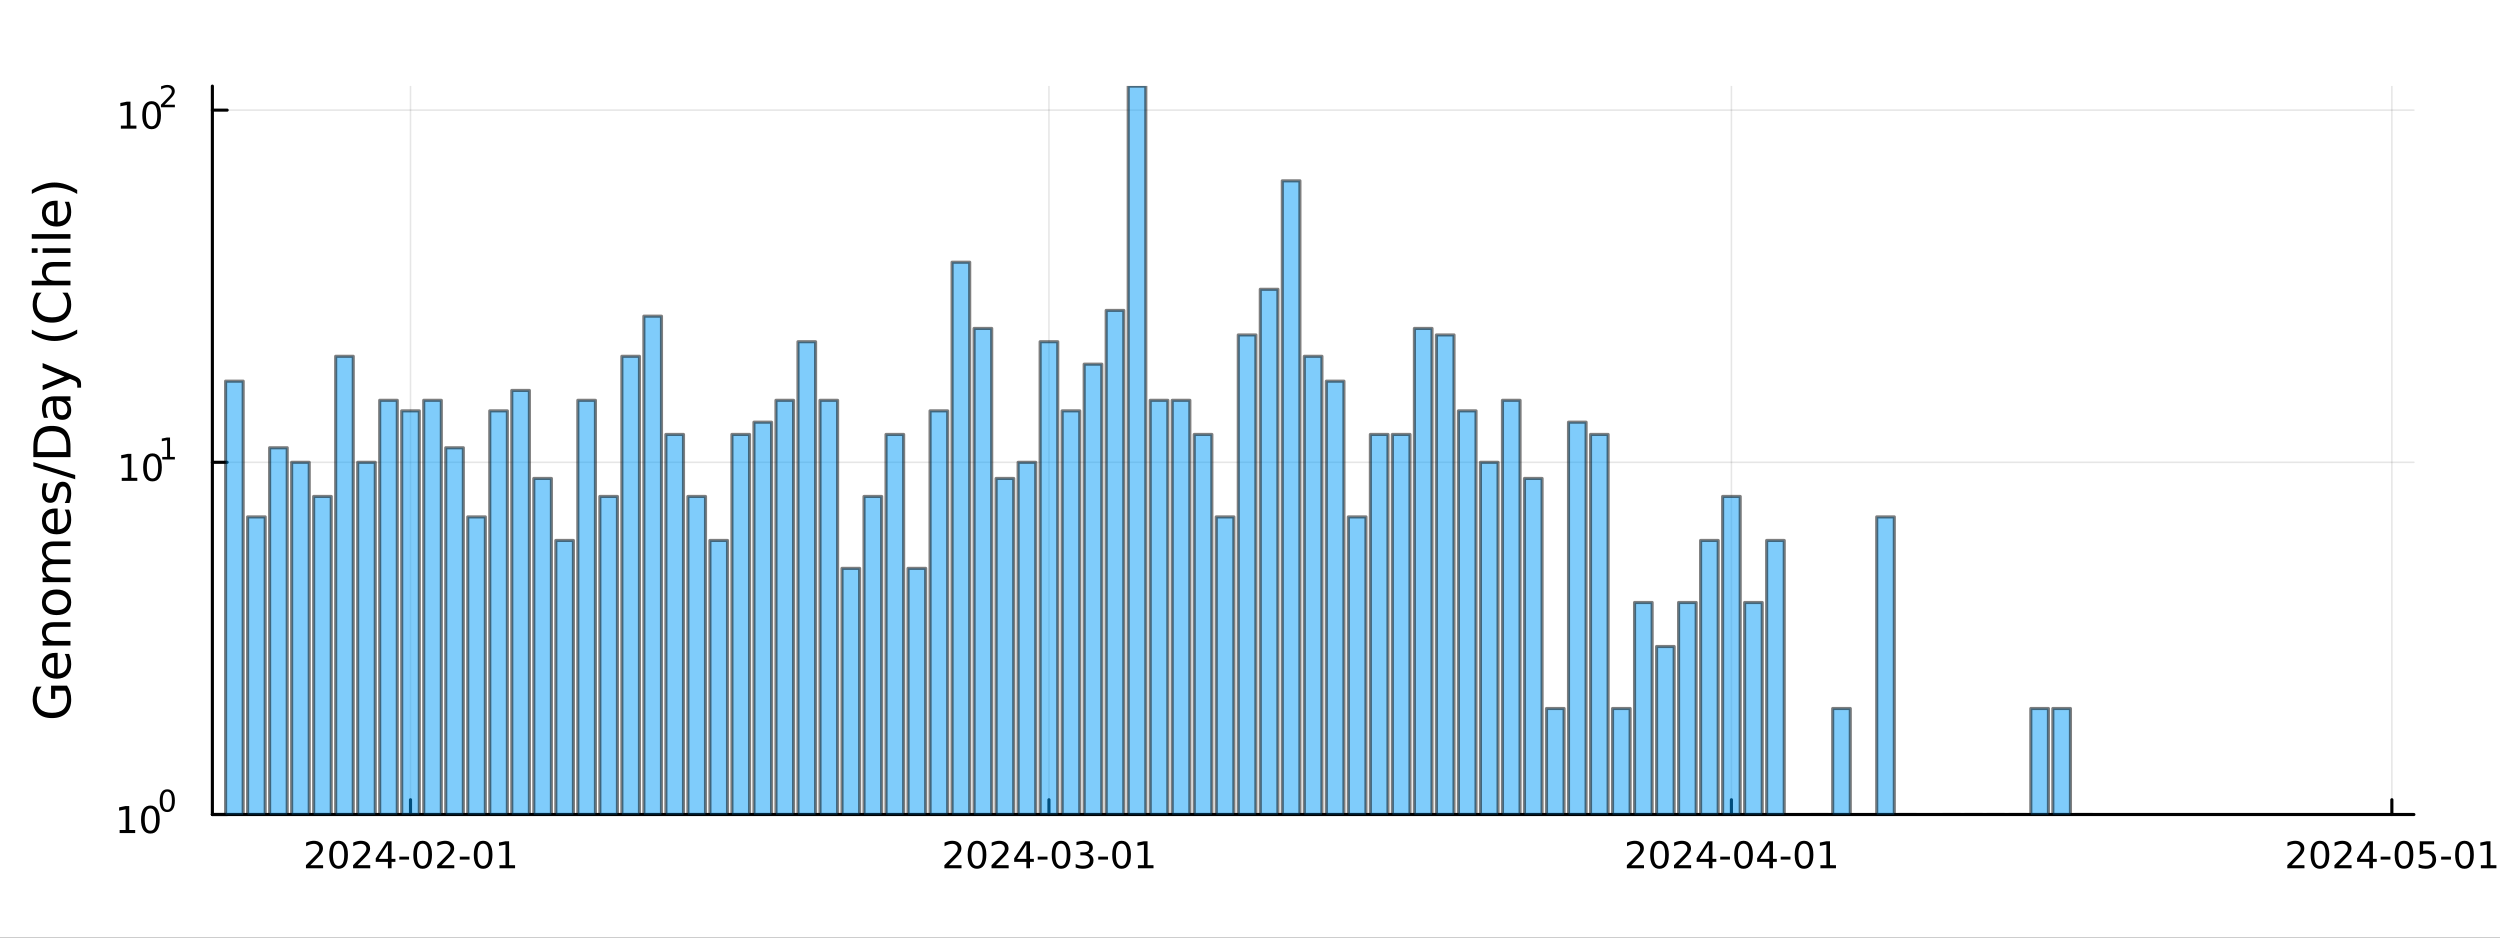 <?xml version="1.0" encoding="utf-8"?>
<svg xmlns="http://www.w3.org/2000/svg" xmlns:xlink="http://www.w3.org/1999/xlink" width="800" height="300" viewBox="0 0 3200 1200">
<rect x="0" y="0" width="3200" height="1200" fill="#333333" stroke="none"/>
<defs>
  <clipPath id="clip660">
    <rect x="0" y="0" width="3200" height="1200"/>
  </clipPath>
</defs>
<path clip-path="url(#clip660)" d="M0 1200 L3200 1200 L3200 0 L0 0  Z" fill="#ffffff" fill-rule="evenodd" fill-opacity="1"/>
<defs>
  <clipPath id="clip661">
    <rect x="640" y="0" width="2241" height="1200"/>
  </clipPath>
</defs>
<path clip-path="url(#clip660)" d="M271.839 1042.58 L3089.76 1042.58 L3089.76 110.236 L271.839 110.236  Z" fill="#ffffff" fill-rule="evenodd" fill-opacity="1"/>
<defs>
  <clipPath id="clip662">
    <rect x="271" y="110" width="2819" height="933"/>
  </clipPath>
</defs>
<polyline clip-path="url(#clip662)" style="stroke:#000000; stroke-linecap:round; stroke-linejoin:round; stroke-width:2; stroke-opacity:0.1; fill:none" points="525.452,1042.58 525.452,110.236 "/>
<polyline clip-path="url(#clip662)" style="stroke:#000000; stroke-linecap:round; stroke-linejoin:round; stroke-width:2; stroke-opacity:0.1; fill:none" points="1342.65,1042.58 1342.65,110.236 "/>
<polyline clip-path="url(#clip662)" style="stroke:#000000; stroke-linecap:round; stroke-linejoin:round; stroke-width:2; stroke-opacity:0.1; fill:none" points="2216.21,1042.58 2216.21,110.236 "/>
<polyline clip-path="url(#clip662)" style="stroke:#000000; stroke-linecap:round; stroke-linejoin:round; stroke-width:2; stroke-opacity:0.1; fill:none" points="3061.58,1042.58 3061.58,110.236 "/>
<polyline clip-path="url(#clip660)" style="stroke:#000000; stroke-linecap:round; stroke-linejoin:round; stroke-width:4; stroke-opacity:1; fill:none" points="271.839,1042.58 3089.76,1042.58 "/>
<polyline clip-path="url(#clip660)" style="stroke:#000000; stroke-linecap:round; stroke-linejoin:round; stroke-width:4; stroke-opacity:1; fill:none" points="525.452,1042.58 525.452,1023.68 "/>
<polyline clip-path="url(#clip660)" style="stroke:#000000; stroke-linecap:round; stroke-linejoin:round; stroke-width:4; stroke-opacity:1; fill:none" points="1342.65,1042.58 1342.65,1023.68 "/>
<polyline clip-path="url(#clip660)" style="stroke:#000000; stroke-linecap:round; stroke-linejoin:round; stroke-width:4; stroke-opacity:1; fill:none" points="2216.21,1042.58 2216.21,1023.68 "/>
<polyline clip-path="url(#clip660)" style="stroke:#000000; stroke-linecap:round; stroke-linejoin:round; stroke-width:4; stroke-opacity:1; fill:none" points="3061.58,1042.58 3061.58,1023.68 "/>
<path clip-path="url(#clip660)" d="M397.247 1107.44 L413.566 1107.44 L413.566 1111.38 L391.622 1111.38 L391.622 1107.44 Q394.284 1104.69 398.867 1100.06 Q403.474 1095.4 404.654 1094.06 Q406.9 1091.54 407.779 1089.8 Q408.682 1088.04 408.682 1086.35 Q408.682 1083.6 406.738 1081.86 Q404.816 1080.13 401.715 1080.13 Q399.516 1080.13 397.062 1080.89 Q394.631 1081.65 391.854 1083.2 L391.854 1078.48 Q394.678 1077.35 397.131 1076.77 Q399.585 1076.19 401.622 1076.19 Q406.992 1076.19 410.187 1078.88 Q413.381 1081.56 413.381 1086.05 Q413.381 1088.18 412.571 1090.1 Q411.784 1092 409.678 1094.59 Q409.099 1095.26 405.997 1098.48 Q402.895 1101.68 397.247 1107.44 Z" fill="#000000" fill-rule="nonzero" fill-opacity="1" /><path clip-path="url(#clip660)" d="M433.381 1079.89 Q429.77 1079.89 427.941 1083.46 Q426.136 1087 426.136 1094.13 Q426.136 1101.24 427.941 1104.8 Q429.77 1108.34 433.381 1108.34 Q437.015 1108.34 438.821 1104.8 Q440.65 1101.24 440.65 1094.13 Q440.65 1087 438.821 1083.46 Q437.015 1079.89 433.381 1079.89 M433.381 1076.19 Q439.191 1076.19 442.247 1080.8 Q445.326 1085.38 445.326 1094.13 Q445.326 1102.86 442.247 1107.46 Q439.191 1112.05 433.381 1112.05 Q427.571 1112.05 424.492 1107.46 Q421.437 1102.86 421.437 1094.13 Q421.437 1085.38 424.492 1080.8 Q427.571 1076.19 433.381 1076.19 Z" fill="#000000" fill-rule="nonzero" fill-opacity="1" /><path clip-path="url(#clip660)" d="M457.571 1107.44 L473.89 1107.44 L473.89 1111.38 L451.946 1111.38 L451.946 1107.44 Q454.608 1104.69 459.191 1100.06 Q463.798 1095.4 464.978 1094.06 Q467.224 1091.54 468.103 1089.8 Q469.006 1088.04 469.006 1086.35 Q469.006 1083.6 467.062 1081.86 Q465.14 1080.13 462.038 1080.13 Q459.839 1080.13 457.386 1080.89 Q454.955 1081.65 452.177 1083.2 L452.177 1078.48 Q455.001 1077.35 457.455 1076.77 Q459.909 1076.19 461.946 1076.19 Q467.316 1076.19 470.511 1078.88 Q473.705 1081.56 473.705 1086.05 Q473.705 1088.18 472.895 1090.1 Q472.108 1092 470.001 1094.59 Q469.423 1095.26 466.321 1098.48 Q463.219 1101.68 457.571 1107.44 Z" fill="#000000" fill-rule="nonzero" fill-opacity="1" /><path clip-path="url(#clip660)" d="M496.552 1080.89 L484.747 1099.34 L496.552 1099.34 L496.552 1080.89 M495.325 1076.82 L501.205 1076.82 L501.205 1099.34 L506.135 1099.34 L506.135 1103.23 L501.205 1103.23 L501.205 1111.38 L496.552 1111.38 L496.552 1103.23 L480.95 1103.23 L480.95 1098.71 L495.325 1076.82 Z" fill="#000000" fill-rule="nonzero" fill-opacity="1" /><path clip-path="url(#clip660)" d="M511.112 1096.49 L523.589 1096.49 L523.589 1100.29 L511.112 1100.29 L511.112 1096.49 Z" fill="#000000" fill-rule="nonzero" fill-opacity="1" /><path clip-path="url(#clip660)" d="M540.973 1079.89 Q537.362 1079.89 535.533 1083.46 Q533.728 1087 533.728 1094.13 Q533.728 1101.24 535.533 1104.8 Q537.362 1108.34 540.973 1108.34 Q544.607 1108.34 546.413 1104.8 Q548.242 1101.24 548.242 1094.13 Q548.242 1087 546.413 1083.46 Q544.607 1079.89 540.973 1079.89 M540.973 1076.19 Q546.783 1076.19 549.839 1080.8 Q552.918 1085.38 552.918 1094.13 Q552.918 1102.86 549.839 1107.46 Q546.783 1112.05 540.973 1112.05 Q535.163 1112.05 532.084 1107.46 Q529.029 1102.86 529.029 1094.13 Q529.029 1085.38 532.084 1080.8 Q535.163 1076.19 540.973 1076.19 Z" fill="#000000" fill-rule="nonzero" fill-opacity="1" /><path clip-path="url(#clip660)" d="M565.163 1107.44 L581.482 1107.44 L581.482 1111.38 L559.538 1111.38 L559.538 1107.44 Q562.2 1104.69 566.783 1100.06 Q571.39 1095.4 572.57 1094.06 Q574.816 1091.54 575.695 1089.8 Q576.598 1088.04 576.598 1086.35 Q576.598 1083.6 574.654 1081.86 Q572.732 1080.13 569.63 1080.13 Q567.431 1080.13 564.978 1080.89 Q562.547 1081.65 559.769 1083.2 L559.769 1078.48 Q562.593 1077.35 565.047 1076.77 Q567.501 1076.19 569.538 1076.19 Q574.908 1076.19 578.103 1078.88 Q581.297 1081.56 581.297 1086.05 Q581.297 1088.18 580.487 1090.1 Q579.7 1092 577.593 1094.59 Q577.015 1095.26 573.913 1098.48 Q570.811 1101.68 565.163 1107.44 Z" fill="#000000" fill-rule="nonzero" fill-opacity="1" /><path clip-path="url(#clip660)" d="M588.542 1096.49 L601.019 1096.49 L601.019 1100.29 L588.542 1100.29 L588.542 1096.49 Z" fill="#000000" fill-rule="nonzero" fill-opacity="1" /><path clip-path="url(#clip660)" d="M618.403 1079.89 Q614.792 1079.89 612.964 1083.46 Q611.158 1087 611.158 1094.13 Q611.158 1101.24 612.964 1104.8 Q614.792 1108.34 618.403 1108.34 Q622.038 1108.34 623.843 1104.8 Q625.672 1101.24 625.672 1094.13 Q625.672 1087 623.843 1083.46 Q622.038 1079.89 618.403 1079.89 M618.403 1076.19 Q624.213 1076.19 627.269 1080.8 Q630.348 1085.38 630.348 1094.13 Q630.348 1102.86 627.269 1107.46 Q624.213 1112.05 618.403 1112.05 Q612.593 1112.05 609.514 1107.46 Q606.459 1102.86 606.459 1094.13 Q606.459 1085.38 609.514 1080.8 Q612.593 1076.19 618.403 1076.19 Z" fill="#000000" fill-rule="nonzero" fill-opacity="1" /><path clip-path="url(#clip660)" d="M639.375 1107.44 L647.014 1107.44 L647.014 1081.07 L638.704 1082.74 L638.704 1078.48 L646.968 1076.82 L651.644 1076.82 L651.644 1107.44 L659.283 1107.44 L659.283 1111.38 L639.375 1111.38 L639.375 1107.44 Z" fill="#000000" fill-rule="nonzero" fill-opacity="1" /><path clip-path="url(#clip660)" d="M1214.45 1107.44 L1230.76 1107.44 L1230.76 1111.38 L1208.82 1111.38 L1208.82 1107.44 Q1211.48 1104.69 1216.07 1100.06 Q1220.67 1095.4 1221.85 1094.06 Q1224.1 1091.54 1224.98 1089.8 Q1225.88 1088.04 1225.88 1086.35 Q1225.88 1083.6 1223.94 1081.86 Q1222.01 1080.13 1218.91 1080.13 Q1216.71 1080.13 1214.26 1080.89 Q1211.83 1081.65 1209.05 1083.2 L1209.05 1078.48 Q1211.88 1077.35 1214.33 1076.77 Q1216.78 1076.19 1218.82 1076.19 Q1224.19 1076.19 1227.38 1078.88 Q1230.58 1081.56 1230.58 1086.05 Q1230.58 1088.18 1229.77 1090.1 Q1228.98 1092 1226.88 1094.59 Q1226.3 1095.26 1223.2 1098.48 Q1220.09 1101.68 1214.45 1107.44 Z" fill="#000000" fill-rule="nonzero" fill-opacity="1" /><path clip-path="url(#clip660)" d="M1250.58 1079.89 Q1246.97 1079.89 1245.14 1083.46 Q1243.33 1087 1243.33 1094.13 Q1243.33 1101.24 1245.14 1104.8 Q1246.97 1108.34 1250.58 1108.34 Q1254.21 1108.34 1256.02 1104.8 Q1257.85 1101.24 1257.85 1094.13 Q1257.85 1087 1256.02 1083.46 Q1254.21 1079.89 1250.58 1079.89 M1250.58 1076.19 Q1256.39 1076.19 1259.44 1080.8 Q1262.52 1085.38 1262.52 1094.13 Q1262.52 1102.86 1259.44 1107.46 Q1256.39 1112.05 1250.58 1112.05 Q1244.77 1112.05 1241.69 1107.46 Q1238.63 1102.86 1238.63 1094.13 Q1238.63 1085.38 1241.69 1080.8 Q1244.77 1076.19 1250.58 1076.19 Z" fill="#000000" fill-rule="nonzero" fill-opacity="1" /><path clip-path="url(#clip660)" d="M1274.77 1107.44 L1291.09 1107.44 L1291.09 1111.38 L1269.14 1111.38 L1269.14 1107.44 Q1271.81 1104.69 1276.39 1100.06 Q1281 1095.4 1282.18 1094.06 Q1284.42 1091.54 1285.3 1089.8 Q1286.2 1088.04 1286.2 1086.35 Q1286.2 1083.6 1284.26 1081.86 Q1282.34 1080.13 1279.24 1080.13 Q1277.04 1080.13 1274.58 1080.89 Q1272.15 1081.65 1269.38 1083.2 L1269.38 1078.48 Q1272.2 1077.35 1274.65 1076.77 Q1277.11 1076.19 1279.14 1076.19 Q1284.51 1076.19 1287.71 1078.88 Q1290.9 1081.56 1290.9 1086.05 Q1290.9 1088.18 1290.09 1090.1 Q1289.31 1092 1287.2 1094.59 Q1286.62 1095.26 1283.52 1098.48 Q1280.42 1101.68 1274.77 1107.44 Z" fill="#000000" fill-rule="nonzero" fill-opacity="1" /><path clip-path="url(#clip660)" d="M1313.75 1080.89 L1301.94 1099.34 L1313.75 1099.34 L1313.75 1080.89 M1312.52 1076.82 L1318.4 1076.82 L1318.4 1099.34 L1323.33 1099.34 L1323.33 1103.23 L1318.4 1103.23 L1318.4 1111.38 L1313.75 1111.38 L1313.75 1103.23 L1298.15 1103.23 L1298.15 1098.71 L1312.52 1076.82 Z" fill="#000000" fill-rule="nonzero" fill-opacity="1" /><path clip-path="url(#clip660)" d="M1328.31 1096.49 L1340.79 1096.49 L1340.79 1100.29 L1328.31 1100.29 L1328.31 1096.49 Z" fill="#000000" fill-rule="nonzero" fill-opacity="1" /><path clip-path="url(#clip660)" d="M1358.17 1079.89 Q1354.56 1079.89 1352.73 1083.46 Q1350.93 1087 1350.93 1094.13 Q1350.93 1101.24 1352.73 1104.8 Q1354.56 1108.34 1358.17 1108.34 Q1361.81 1108.34 1363.61 1104.8 Q1365.44 1101.24 1365.44 1094.13 Q1365.44 1087 1363.61 1083.46 Q1361.81 1079.89 1358.17 1079.89 M1358.17 1076.19 Q1363.98 1076.19 1367.04 1080.8 Q1370.12 1085.38 1370.12 1094.13 Q1370.12 1102.86 1367.04 1107.46 Q1363.98 1112.05 1358.17 1112.05 Q1352.36 1112.05 1349.28 1107.46 Q1346.23 1102.86 1346.23 1094.13 Q1346.23 1085.38 1349.28 1080.8 Q1352.36 1076.19 1358.17 1076.19 Z" fill="#000000" fill-rule="nonzero" fill-opacity="1" /><path clip-path="url(#clip660)" d="M1392.5 1092.74 Q1395.86 1093.46 1397.73 1095.73 Q1399.63 1098 1399.63 1101.33 Q1399.63 1106.45 1396.11 1109.25 Q1392.59 1112.05 1386.11 1112.05 Q1383.94 1112.05 1381.62 1111.61 Q1379.33 1111.19 1376.87 1110.33 L1376.87 1105.82 Q1378.82 1106.95 1381.13 1107.53 Q1383.45 1108.11 1385.97 1108.11 Q1390.37 1108.11 1392.66 1106.38 Q1394.98 1104.64 1394.98 1101.33 Q1394.98 1098.27 1392.82 1096.56 Q1390.69 1094.82 1386.87 1094.82 L1382.85 1094.82 L1382.85 1090.98 L1387.06 1090.98 Q1390.51 1090.98 1392.34 1089.62 Q1394.17 1088.23 1394.17 1085.64 Q1394.17 1082.97 1392.27 1081.56 Q1390.39 1080.13 1386.87 1080.13 Q1384.95 1080.13 1382.75 1080.54 Q1380.56 1080.96 1377.92 1081.84 L1377.92 1077.67 Q1380.58 1076.93 1382.89 1076.56 Q1385.23 1076.19 1387.29 1076.19 Q1392.62 1076.19 1395.72 1078.62 Q1398.82 1081.03 1398.82 1085.15 Q1398.82 1088.02 1397.18 1090.01 Q1395.53 1091.98 1392.5 1092.74 Z" fill="#000000" fill-rule="nonzero" fill-opacity="1" /><path clip-path="url(#clip660)" d="M1405.74 1096.49 L1418.22 1096.49 L1418.22 1100.29 L1405.74 1100.29 L1405.74 1096.49 Z" fill="#000000" fill-rule="nonzero" fill-opacity="1" /><path clip-path="url(#clip660)" d="M1435.6 1079.89 Q1431.99 1079.89 1430.16 1083.46 Q1428.36 1087 1428.36 1094.13 Q1428.36 1101.24 1430.16 1104.8 Q1431.99 1108.34 1435.6 1108.34 Q1439.24 1108.34 1441.04 1104.8 Q1442.87 1101.24 1442.87 1094.13 Q1442.87 1087 1441.04 1083.46 Q1439.24 1079.89 1435.6 1079.89 M1435.6 1076.19 Q1441.41 1076.19 1444.47 1080.8 Q1447.55 1085.38 1447.55 1094.13 Q1447.55 1102.86 1444.47 1107.46 Q1441.41 1112.05 1435.6 1112.05 Q1429.79 1112.05 1426.71 1107.46 Q1423.66 1102.86 1423.66 1094.13 Q1423.66 1085.38 1426.71 1080.8 Q1429.79 1076.19 1435.6 1076.19 Z" fill="#000000" fill-rule="nonzero" fill-opacity="1" /><path clip-path="url(#clip660)" d="M1456.57 1107.44 L1464.21 1107.44 L1464.21 1081.07 L1455.9 1082.74 L1455.9 1078.48 L1464.17 1076.82 L1468.84 1076.82 L1468.84 1107.44 L1476.48 1107.44 L1476.48 1111.38 L1456.57 1111.38 L1456.57 1107.44 Z" fill="#000000" fill-rule="nonzero" fill-opacity="1" /><path clip-path="url(#clip660)" d="M2088 1107.44 L2104.32 1107.44 L2104.32 1111.38 L2082.38 1111.38 L2082.38 1107.44 Q2085.04 1104.69 2089.62 1100.06 Q2094.23 1095.4 2095.41 1094.06 Q2097.65 1091.54 2098.53 1089.8 Q2099.44 1088.04 2099.44 1086.35 Q2099.44 1083.6 2097.49 1081.86 Q2095.57 1080.13 2092.47 1080.13 Q2090.27 1080.13 2087.82 1080.89 Q2085.39 1081.65 2082.61 1083.2 L2082.61 1078.48 Q2085.43 1077.35 2087.89 1076.77 Q2090.34 1076.19 2092.38 1076.19 Q2097.75 1076.19 2100.94 1078.88 Q2104.14 1081.56 2104.14 1086.05 Q2104.14 1088.18 2103.33 1090.1 Q2102.54 1092 2100.43 1094.59 Q2099.85 1095.26 2096.75 1098.48 Q2093.65 1101.68 2088 1107.44 Z" fill="#000000" fill-rule="nonzero" fill-opacity="1" /><path clip-path="url(#clip660)" d="M2124.14 1079.89 Q2120.52 1079.89 2118.7 1083.46 Q2116.89 1087 2116.89 1094.13 Q2116.89 1101.24 2118.7 1104.8 Q2120.52 1108.34 2124.14 1108.34 Q2127.77 1108.34 2129.58 1104.8 Q2131.4 1101.24 2131.4 1094.13 Q2131.4 1087 2129.58 1083.46 Q2127.77 1079.89 2124.14 1079.89 M2124.14 1076.19 Q2129.95 1076.19 2133 1080.8 Q2136.08 1085.38 2136.08 1094.13 Q2136.08 1102.86 2133 1107.46 Q2129.95 1112.05 2124.14 1112.05 Q2118.33 1112.05 2115.25 1107.46 Q2112.19 1102.86 2112.19 1094.13 Q2112.19 1085.38 2115.25 1080.8 Q2118.33 1076.19 2124.14 1076.19 Z" fill="#000000" fill-rule="nonzero" fill-opacity="1" /><path clip-path="url(#clip660)" d="M2148.33 1107.44 L2164.64 1107.44 L2164.64 1111.38 L2142.7 1111.38 L2142.7 1107.44 Q2145.36 1104.69 2149.95 1100.06 Q2154.55 1095.4 2155.73 1094.06 Q2157.98 1091.54 2158.86 1089.8 Q2159.76 1088.04 2159.76 1086.35 Q2159.76 1083.6 2157.82 1081.86 Q2155.89 1080.13 2152.79 1080.13 Q2150.59 1080.13 2148.14 1080.89 Q2145.71 1081.65 2142.93 1083.2 L2142.93 1078.48 Q2145.76 1077.35 2148.21 1076.77 Q2150.66 1076.19 2152.7 1076.19 Q2158.07 1076.19 2161.27 1078.88 Q2164.46 1081.56 2164.46 1086.05 Q2164.46 1088.18 2163.65 1090.1 Q2162.86 1092 2160.76 1094.59 Q2160.18 1095.26 2157.08 1098.48 Q2153.97 1101.68 2148.33 1107.44 Z" fill="#000000" fill-rule="nonzero" fill-opacity="1" /><path clip-path="url(#clip660)" d="M2187.31 1080.89 L2175.5 1099.34 L2187.31 1099.34 L2187.31 1080.89 M2186.08 1076.82 L2191.96 1076.82 L2191.96 1099.34 L2196.89 1099.34 L2196.89 1103.23 L2191.96 1103.23 L2191.96 1111.38 L2187.31 1111.38 L2187.31 1103.23 L2171.71 1103.23 L2171.71 1098.71 L2186.08 1076.82 Z" fill="#000000" fill-rule="nonzero" fill-opacity="1" /><path clip-path="url(#clip660)" d="M2201.87 1096.49 L2214.34 1096.49 L2214.34 1100.29 L2201.87 1100.29 L2201.87 1096.49 Z" fill="#000000" fill-rule="nonzero" fill-opacity="1" /><path clip-path="url(#clip660)" d="M2231.73 1079.89 Q2228.12 1079.89 2226.29 1083.46 Q2224.48 1087 2224.48 1094.13 Q2224.48 1101.24 2226.29 1104.8 Q2228.12 1108.34 2231.73 1108.34 Q2235.36 1108.34 2237.17 1104.8 Q2239 1101.24 2239 1094.13 Q2239 1087 2237.17 1083.46 Q2235.36 1079.89 2231.73 1079.89 M2231.73 1076.19 Q2237.54 1076.19 2240.59 1080.8 Q2243.67 1085.38 2243.67 1094.13 Q2243.67 1102.86 2240.59 1107.46 Q2237.54 1112.05 2231.73 1112.05 Q2225.92 1112.05 2222.84 1107.46 Q2219.78 1102.86 2219.78 1094.13 Q2219.78 1085.38 2222.84 1080.8 Q2225.92 1076.19 2231.73 1076.19 Z" fill="#000000" fill-rule="nonzero" fill-opacity="1" /><path clip-path="url(#clip660)" d="M2264.74 1080.89 L2252.93 1099.34 L2264.74 1099.34 L2264.74 1080.89 M2263.51 1076.82 L2269.39 1076.82 L2269.39 1099.34 L2274.32 1099.34 L2274.32 1103.23 L2269.39 1103.23 L2269.39 1111.38 L2264.74 1111.38 L2264.74 1103.23 L2249.14 1103.23 L2249.14 1098.71 L2263.51 1076.82 Z" fill="#000000" fill-rule="nonzero" fill-opacity="1" /><path clip-path="url(#clip660)" d="M2279.3 1096.49 L2291.77 1096.49 L2291.77 1100.29 L2279.3 1100.29 L2279.3 1096.49 Z" fill="#000000" fill-rule="nonzero" fill-opacity="1" /><path clip-path="url(#clip660)" d="M2309.16 1079.89 Q2305.55 1079.89 2303.72 1083.46 Q2301.91 1087 2301.91 1094.13 Q2301.91 1101.24 2303.72 1104.8 Q2305.55 1108.34 2309.16 1108.34 Q2312.79 1108.34 2314.6 1104.8 Q2316.43 1101.24 2316.43 1094.13 Q2316.43 1087 2314.6 1083.46 Q2312.79 1079.89 2309.16 1079.89 M2309.16 1076.19 Q2314.97 1076.19 2318.02 1080.8 Q2321.1 1085.38 2321.1 1094.13 Q2321.1 1102.86 2318.02 1107.46 Q2314.97 1112.05 2309.16 1112.05 Q2303.35 1112.05 2300.27 1107.46 Q2297.21 1102.86 2297.21 1094.13 Q2297.21 1085.38 2300.27 1080.8 Q2303.35 1076.19 2309.16 1076.19 Z" fill="#000000" fill-rule="nonzero" fill-opacity="1" /><path clip-path="url(#clip660)" d="M2330.13 1107.44 L2337.77 1107.44 L2337.77 1081.07 L2329.46 1082.74 L2329.46 1078.48 L2337.72 1076.82 L2342.4 1076.82 L2342.4 1107.44 L2350.04 1107.44 L2350.04 1111.38 L2330.13 1111.38 L2330.13 1107.44 Z" fill="#000000" fill-rule="nonzero" fill-opacity="1" /><path clip-path="url(#clip660)" d="M2933.38 1107.44 L2949.7 1107.44 L2949.7 1111.38 L2927.75 1111.38 L2927.75 1107.44 Q2930.42 1104.69 2935 1100.06 Q2939.61 1095.4 2940.79 1094.06 Q2943.03 1091.54 2943.91 1089.8 Q2944.81 1088.04 2944.81 1086.35 Q2944.81 1083.6 2942.87 1081.86 Q2940.95 1080.13 2937.85 1080.13 Q2935.65 1080.13 2933.19 1080.89 Q2930.76 1081.65 2927.99 1083.2 L2927.99 1078.48 Q2930.81 1077.35 2933.26 1076.77 Q2935.72 1076.19 2937.75 1076.19 Q2943.12 1076.19 2946.32 1078.88 Q2949.51 1081.56 2949.51 1086.05 Q2949.51 1088.18 2948.7 1090.1 Q2947.92 1092 2945.81 1094.59 Q2945.23 1095.26 2942.13 1098.48 Q2939.03 1101.68 2933.38 1107.44 Z" fill="#000000" fill-rule="nonzero" fill-opacity="1" /><path clip-path="url(#clip660)" d="M2969.51 1079.89 Q2965.9 1079.89 2964.07 1083.46 Q2962.27 1087 2962.27 1094.13 Q2962.27 1101.24 2964.07 1104.8 Q2965.9 1108.34 2969.51 1108.34 Q2973.15 1108.34 2974.95 1104.8 Q2976.78 1101.24 2976.78 1094.13 Q2976.78 1087 2974.95 1083.46 Q2973.15 1079.89 2969.51 1079.89 M2969.51 1076.19 Q2975.32 1076.19 2978.38 1080.8 Q2981.46 1085.38 2981.46 1094.13 Q2981.46 1102.86 2978.38 1107.46 Q2975.32 1112.05 2969.51 1112.05 Q2963.7 1112.05 2960.62 1107.46 Q2957.57 1102.86 2957.57 1094.13 Q2957.57 1085.38 2960.62 1080.8 Q2963.7 1076.19 2969.51 1076.19 Z" fill="#000000" fill-rule="nonzero" fill-opacity="1" /><path clip-path="url(#clip660)" d="M2993.7 1107.44 L3010.02 1107.44 L3010.02 1111.38 L2988.08 1111.38 L2988.08 1107.44 Q2990.74 1104.69 2995.32 1100.06 Q2999.93 1095.4 3001.11 1094.06 Q3003.36 1091.54 3004.24 1089.8 Q3005.14 1088.04 3005.14 1086.35 Q3005.14 1083.6 3003.19 1081.86 Q3001.27 1080.13 2998.17 1080.13 Q2995.97 1080.13 2993.52 1080.89 Q2991.09 1081.65 2988.31 1083.2 L2988.31 1078.48 Q2991.13 1077.35 2993.59 1076.77 Q2996.04 1076.19 2998.08 1076.19 Q3003.45 1076.19 3006.64 1078.88 Q3009.84 1081.56 3009.84 1086.05 Q3009.84 1088.18 3009.03 1090.1 Q3008.24 1092 3006.13 1094.59 Q3005.55 1095.26 3002.45 1098.48 Q2999.35 1101.68 2993.7 1107.44 Z" fill="#000000" fill-rule="nonzero" fill-opacity="1" /><path clip-path="url(#clip660)" d="M3032.68 1080.89 L3020.88 1099.34 L3032.68 1099.34 L3032.68 1080.89 M3031.46 1076.82 L3037.34 1076.82 L3037.34 1099.34 L3042.27 1099.34 L3042.27 1103.23 L3037.34 1103.23 L3037.34 1111.38 L3032.68 1111.38 L3032.68 1103.23 L3017.08 1103.23 L3017.08 1098.71 L3031.46 1076.82 Z" fill="#000000" fill-rule="nonzero" fill-opacity="1" /><path clip-path="url(#clip660)" d="M3047.24 1096.49 L3059.72 1096.49 L3059.72 1100.29 L3047.24 1100.29 L3047.24 1096.49 Z" fill="#000000" fill-rule="nonzero" fill-opacity="1" /><path clip-path="url(#clip660)" d="M3077.11 1079.89 Q3073.49 1079.89 3071.67 1083.46 Q3069.86 1087 3069.86 1094.13 Q3069.86 1101.24 3071.67 1104.8 Q3073.49 1108.34 3077.11 1108.34 Q3080.74 1108.34 3082.55 1104.8 Q3084.37 1101.24 3084.37 1094.13 Q3084.37 1087 3082.55 1083.46 Q3080.74 1079.89 3077.11 1079.89 M3077.11 1076.19 Q3082.92 1076.19 3085.97 1080.8 Q3089.05 1085.38 3089.05 1094.13 Q3089.05 1102.86 3085.97 1107.46 Q3082.92 1112.05 3077.11 1112.05 Q3071.3 1112.05 3068.22 1107.46 Q3065.16 1102.86 3065.16 1094.13 Q3065.16 1085.38 3068.22 1080.8 Q3071.3 1076.19 3077.11 1076.19 Z" fill="#000000" fill-rule="nonzero" fill-opacity="1" /><path clip-path="url(#clip660)" d="M3097.31 1076.82 L3115.67 1076.82 L3115.67 1080.75 L3101.6 1080.75 L3101.6 1089.22 Q3102.61 1088.88 3103.63 1088.71 Q3104.65 1088.53 3105.67 1088.53 Q3111.46 1088.53 3114.84 1091.7 Q3118.22 1094.87 3118.22 1100.29 Q3118.22 1105.87 3114.74 1108.97 Q3111.27 1112.05 3104.95 1112.05 Q3102.78 1112.05 3100.51 1111.68 Q3098.26 1111.31 3095.86 1110.57 L3095.86 1105.87 Q3097.94 1107 3100.16 1107.56 Q3102.38 1108.11 3104.86 1108.11 Q3108.86 1108.11 3111.2 1106.01 Q3113.54 1103.9 3113.54 1100.29 Q3113.54 1096.68 3111.2 1094.57 Q3108.86 1092.46 3104.86 1092.46 Q3102.98 1092.46 3101.11 1092.88 Q3099.26 1093.3 3097.31 1094.18 L3097.31 1076.82 Z" fill="#000000" fill-rule="nonzero" fill-opacity="1" /><path clip-path="url(#clip660)" d="M3124.67 1096.49 L3137.15 1096.49 L3137.15 1100.29 L3124.67 1100.29 L3124.67 1096.49 Z" fill="#000000" fill-rule="nonzero" fill-opacity="1" /><path clip-path="url(#clip660)" d="M3154.54 1079.89 Q3150.92 1079.89 3149.1 1083.46 Q3147.29 1087 3147.29 1094.13 Q3147.29 1101.24 3149.1 1104.8 Q3150.92 1108.34 3154.54 1108.34 Q3158.17 1108.34 3159.98 1104.8 Q3161.8 1101.24 3161.8 1094.13 Q3161.8 1087 3159.98 1083.46 Q3158.17 1079.89 3154.54 1079.89 M3154.54 1076.19 Q3160.35 1076.19 3163.4 1080.8 Q3166.48 1085.38 3166.48 1094.13 Q3166.48 1102.86 3163.4 1107.46 Q3160.35 1112.05 3154.54 1112.05 Q3148.73 1112.05 3145.65 1107.46 Q3142.59 1102.86 3142.59 1094.13 Q3142.59 1085.38 3145.65 1080.8 Q3148.73 1076.19 3154.54 1076.19 Z" fill="#000000" fill-rule="nonzero" fill-opacity="1" /><path clip-path="url(#clip660)" d="M3175.51 1107.44 L3183.15 1107.44 L3183.15 1081.07 L3174.84 1082.74 L3174.84 1078.48 L3183.1 1076.82 L3187.78 1076.82 L3187.78 1107.44 L3195.41 1107.44 L3195.41 1111.38 L3175.51 1111.38 L3175.51 1107.44 Z" fill="#000000" fill-rule="nonzero" fill-opacity="1" /><polyline clip-path="url(#clip662)" style="stroke:#000000; stroke-linecap:round; stroke-linejoin:round; stroke-width:2; stroke-opacity:0.1; fill:none" points="271.839,1042.58 3089.76,1042.58 "/>
<polyline clip-path="url(#clip662)" style="stroke:#000000; stroke-linecap:round; stroke-linejoin:round; stroke-width:2; stroke-opacity:0.1; fill:none" points="271.839,591.775 3089.76,591.775 "/>
<polyline clip-path="url(#clip662)" style="stroke:#000000; stroke-linecap:round; stroke-linejoin:round; stroke-width:2; stroke-opacity:0.1; fill:none" points="271.839,140.974 3089.76,140.974 "/>
<polyline clip-path="url(#clip660)" style="stroke:#000000; stroke-linecap:round; stroke-linejoin:round; stroke-width:4; stroke-opacity:1; fill:none" points="271.839,1042.58 271.839,110.236 "/>
<polyline clip-path="url(#clip660)" style="stroke:#000000; stroke-linecap:round; stroke-linejoin:round; stroke-width:4; stroke-opacity:1; fill:none" points="271.839,1042.58 290.737,1042.58 "/>
<polyline clip-path="url(#clip660)" style="stroke:#000000; stroke-linecap:round; stroke-linejoin:round; stroke-width:4; stroke-opacity:1; fill:none" points="271.839,591.775 290.737,591.775 "/>
<polyline clip-path="url(#clip660)" style="stroke:#000000; stroke-linecap:round; stroke-linejoin:round; stroke-width:4; stroke-opacity:1; fill:none" points="271.839,140.974 290.737,140.974 "/>
<path clip-path="url(#clip660)" d="M153.134 1062.37 L160.772 1062.37 L160.772 1036 L152.462 1037.67 L152.462 1033.41 L160.726 1031.74 L165.402 1031.74 L165.402 1062.37 L173.041 1062.37 L173.041 1066.3 L153.134 1066.3 L153.134 1062.37 Z" fill="#000000" fill-rule="nonzero" fill-opacity="1" /><path clip-path="url(#clip660)" d="M192.485 1034.82 Q188.874 1034.82 187.045 1038.39 Q185.24 1041.93 185.24 1049.06 Q185.24 1056.16 187.045 1059.73 Q188.874 1063.27 192.485 1063.27 Q196.119 1063.27 197.925 1059.73 Q199.754 1056.16 199.754 1049.06 Q199.754 1041.93 197.925 1038.39 Q196.119 1034.82 192.485 1034.82 M192.485 1031.12 Q198.295 1031.12 201.351 1035.72 Q204.43 1040.31 204.43 1049.06 Q204.43 1057.78 201.351 1062.39 Q198.295 1066.97 192.485 1066.97 Q186.675 1066.97 183.596 1062.39 Q180.541 1057.78 180.541 1049.06 Q180.541 1040.31 183.596 1035.72 Q186.675 1031.12 192.485 1031.12 Z" fill="#000000" fill-rule="nonzero" fill-opacity="1" /><path clip-path="url(#clip660)" d="M214.134 1013.31 Q211.2 1013.31 209.715 1016.21 Q208.248 1019.09 208.248 1024.88 Q208.248 1030.66 209.715 1033.55 Q211.2 1036.43 214.134 1036.43 Q217.087 1036.43 218.554 1033.55 Q220.04 1030.66 220.04 1024.88 Q220.04 1019.09 218.554 1016.21 Q217.087 1013.31 214.134 1013.31 M214.134 1010.31 Q218.855 1010.31 221.338 1014.05 Q223.839 1017.77 223.839 1024.88 Q223.839 1031.97 221.338 1035.71 Q218.855 1039.44 214.134 1039.44 Q209.414 1039.44 206.912 1035.71 Q204.43 1031.97 204.43 1024.88 Q204.43 1017.77 206.912 1014.05 Q209.414 1010.31 214.134 1010.31 Z" fill="#000000" fill-rule="nonzero" fill-opacity="1" /><path clip-path="url(#clip660)" d="M155.823 611.568 L163.462 611.568 L163.462 585.202 L155.152 586.869 L155.152 582.609 L163.416 580.943 L168.092 580.943 L168.092 611.568 L175.73 611.568 L175.73 615.503 L155.823 615.503 L155.823 611.568 Z" fill="#000000" fill-rule="nonzero" fill-opacity="1" /><path clip-path="url(#clip660)" d="M195.175 584.021 Q191.564 584.021 189.735 587.586 Q187.929 591.128 187.929 598.257 Q187.929 605.364 189.735 608.929 Q191.564 612.47 195.175 612.47 Q198.809 612.47 200.615 608.929 Q202.443 605.364 202.443 598.257 Q202.443 591.128 200.615 587.586 Q198.809 584.021 195.175 584.021 M195.175 580.318 Q200.985 580.318 204.04 584.924 Q207.119 589.507 207.119 598.257 Q207.119 606.984 204.04 611.591 Q200.985 616.174 195.175 616.174 Q189.365 616.174 186.286 611.591 Q183.23 606.984 183.23 598.257 Q183.23 589.507 186.286 584.924 Q189.365 580.318 195.175 580.318 Z" fill="#000000" fill-rule="nonzero" fill-opacity="1" /><path clip-path="url(#clip660)" d="M207.665 584.895 L213.871 584.895 L213.871 563.473 L207.119 564.827 L207.119 561.366 L213.833 560.012 L217.633 560.012 L217.633 584.895 L223.839 584.895 L223.839 588.092 L207.665 588.092 L207.665 584.895 Z" fill="#000000" fill-rule="nonzero" fill-opacity="1" /><path clip-path="url(#clip660)" d="M154.713 160.767 L162.352 160.767 L162.352 134.401 L154.042 136.068 L154.042 131.809 L162.306 130.142 L166.982 130.142 L166.982 160.767 L174.621 160.767 L174.621 164.702 L154.713 164.702 L154.713 160.767 Z" fill="#000000" fill-rule="nonzero" fill-opacity="1" /><path clip-path="url(#clip660)" d="M194.065 133.221 Q190.454 133.221 188.625 136.786 Q186.82 140.327 186.82 147.457 Q186.82 154.563 188.625 158.128 Q190.454 161.67 194.065 161.67 Q197.699 161.67 199.505 158.128 Q201.334 154.563 201.334 147.457 Q201.334 140.327 199.505 136.786 Q197.699 133.221 194.065 133.221 M194.065 129.517 Q199.875 129.517 202.931 134.124 Q206.009 138.707 206.009 147.457 Q206.009 156.184 202.931 160.79 Q199.875 165.373 194.065 165.373 Q188.255 165.373 185.176 160.79 Q182.121 156.184 182.121 147.457 Q182.121 138.707 185.176 134.124 Q188.255 129.517 194.065 129.517 Z" fill="#000000" fill-rule="nonzero" fill-opacity="1" /><path clip-path="url(#clip660)" d="M210.58 134.094 L223.839 134.094 L223.839 137.292 L206.009 137.292 L206.009 134.094 Q208.172 131.856 211.896 128.095 Q215.639 124.314 216.598 123.223 Q218.423 121.173 219.137 119.763 Q219.871 118.333 219.871 116.96 Q219.871 114.722 218.291 113.312 Q216.73 111.901 214.21 111.901 Q212.423 111.901 210.429 112.522 Q208.454 113.142 206.198 114.403 L206.198 110.566 Q208.492 109.644 210.486 109.174 Q212.479 108.704 214.134 108.704 Q218.498 108.704 221.093 110.886 Q223.689 113.067 223.689 116.716 Q223.689 118.446 223.03 120.007 Q222.391 121.55 220.68 123.656 Q220.209 124.201 217.689 126.816 Q215.169 129.411 210.58 134.094 Z" fill="#000000" fill-rule="nonzero" fill-opacity="1" /><path clip-path="url(#clip660)" d="M83.427 884.029 L70.664 884.029 L70.664 894.532 L65.38 894.532 L65.38 877.663 L85.782 877.663 Q88.424 881.387 89.793 885.875 Q91.129 890.363 91.129 895.455 Q91.129 906.595 84.636 912.897 Q78.111 919.167 66.494 919.167 Q54.845 919.167 48.352 912.897 Q41.827 906.595 41.827 895.455 Q41.827 890.808 42.973 886.639 Q44.119 882.437 46.347 878.904 L53.19 878.904 Q50.166 882.469 48.638 886.48 Q47.11 890.49 47.11 894.914 Q47.11 903.635 51.98 908.027 Q56.85 912.388 66.494 912.388 Q76.106 912.388 80.976 908.027 Q85.846 903.635 85.846 894.914 Q85.846 891.508 85.273 888.835 Q84.668 886.161 83.427 884.029 Z" fill="#000000" fill-rule="nonzero" fill-opacity="1" /><path clip-path="url(#clip660)" d="M70.918 835.681 L73.783 835.681 L73.783 862.608 Q79.83 862.226 83.013 858.98 Q86.164 855.701 86.164 849.877 Q86.164 846.503 85.337 843.352 Q84.509 840.169 82.854 837.05 L88.392 837.05 Q89.729 840.201 90.429 843.511 Q91.129 846.821 91.129 850.227 Q91.129 858.757 86.164 863.754 Q81.199 868.719 72.732 868.719 Q63.98 868.719 58.855 864.009 Q53.699 859.266 53.699 851.245 Q53.699 844.052 58.346 839.883 Q62.961 835.681 70.918 835.681 M69.2 841.538 Q64.393 841.601 61.529 844.243 Q58.664 846.853 58.664 851.182 Q58.664 856.083 61.433 859.043 Q64.202 861.972 69.231 862.417 L69.2 841.538 Z" fill="#000000" fill-rule="nonzero" fill-opacity="1" /><path clip-path="url(#clip660)" d="M68.69 796.437 L90.206 796.437 L90.206 802.293 L68.881 802.293 Q63.82 802.293 61.306 804.266 Q58.791 806.24 58.791 810.187 Q58.791 814.929 61.815 817.666 Q64.839 820.404 70.059 820.404 L90.206 820.404 L90.206 826.292 L54.558 826.292 L54.558 820.404 L60.096 820.404 Q56.882 818.303 55.29 815.47 Q53.699 812.606 53.699 808.882 Q53.699 802.739 57.518 799.588 Q61.306 796.437 68.69 796.437 Z" fill="#000000" fill-rule="nonzero" fill-opacity="1" /><path clip-path="url(#clip660)" d="M58.664 770.942 Q58.664 775.653 62.356 778.39 Q66.017 781.127 72.414 781.127 Q78.812 781.127 82.504 778.422 Q86.164 775.684 86.164 770.942 Q86.164 766.263 82.472 763.526 Q78.78 760.789 72.414 760.789 Q66.08 760.789 62.388 763.526 Q58.664 766.263 58.664 770.942 M53.699 770.942 Q53.699 763.303 58.664 758.943 Q63.63 754.582 72.414 754.582 Q81.167 754.582 86.164 758.943 Q91.129 763.303 91.129 770.942 Q91.129 778.613 86.164 782.973 Q81.167 787.302 72.414 787.302 Q63.63 787.302 58.664 782.973 Q53.699 778.613 53.699 770.942 Z" fill="#000000" fill-rule="nonzero" fill-opacity="1" /><path clip-path="url(#clip660)" d="M61.401 717.12 Q57.455 714.924 55.577 711.868 Q53.699 708.813 53.699 704.675 Q53.699 699.105 57.614 696.081 Q61.497 693.058 68.69 693.058 L90.206 693.058 L90.206 698.946 L68.881 698.946 Q63.757 698.946 61.274 700.76 Q58.791 702.574 58.791 706.298 Q58.791 710.85 61.815 713.491 Q64.839 716.133 70.059 716.133 L90.206 716.133 L90.206 722.022 L68.881 722.022 Q63.725 722.022 61.274 723.836 Q58.791 725.65 58.791 729.438 Q58.791 733.925 61.847 736.567 Q64.871 739.209 70.059 739.209 L90.206 739.209 L90.206 745.097 L54.558 745.097 L54.558 739.209 L60.096 739.209 Q56.818 737.204 55.259 734.403 Q53.699 731.602 53.699 727.751 Q53.699 723.868 55.672 721.162 Q57.646 718.425 61.401 717.12 Z" fill="#000000" fill-rule="nonzero" fill-opacity="1" /><path clip-path="url(#clip660)" d="M70.918 650.885 L73.783 650.885 L73.783 677.812 Q79.83 677.43 83.013 674.183 Q86.164 670.905 86.164 665.08 Q86.164 661.706 85.337 658.555 Q84.509 655.373 82.854 652.253 L88.392 652.253 Q89.729 655.404 90.429 658.715 Q91.129 662.025 91.129 665.43 Q91.129 673.96 86.164 678.958 Q81.199 683.923 72.732 683.923 Q63.98 683.923 58.855 679.212 Q53.699 674.47 53.699 666.449 Q53.699 659.256 58.346 655.086 Q62.961 650.885 70.918 650.885 M69.2 656.741 Q64.393 656.805 61.529 659.447 Q58.664 662.057 58.664 666.385 Q58.664 671.287 61.433 674.247 Q64.202 677.175 69.231 677.621 L69.2 656.741 Z" fill="#000000" fill-rule="nonzero" fill-opacity="1" /><path clip-path="url(#clip660)" d="M55.609 618.547 L61.147 618.547 Q59.874 621.03 59.237 623.703 Q58.601 626.377 58.601 629.241 Q58.601 633.602 59.937 635.798 Q61.274 637.962 63.948 637.962 Q65.985 637.962 67.162 636.403 Q68.308 634.843 69.359 630.133 L69.804 628.127 Q71.141 621.889 73.592 619.279 Q76.011 616.637 80.371 616.637 Q85.337 616.637 88.233 620.584 Q91.129 624.499 91.129 631.374 Q91.129 634.238 90.556 637.358 Q90.015 640.445 88.901 643.882 L82.854 643.882 Q84.541 640.636 85.4 637.485 Q86.228 634.334 86.228 631.247 Q86.228 627.109 84.827 624.881 Q83.395 622.653 80.817 622.653 Q78.43 622.653 77.157 624.276 Q75.883 625.868 74.706 631.31 L74.228 633.347 Q73.082 638.79 70.727 641.209 Q68.34 643.628 64.202 643.628 Q59.173 643.628 56.436 640.063 Q53.699 636.498 53.699 629.942 Q53.699 626.695 54.176 623.83 Q54.654 620.966 55.609 618.547 Z" fill="#000000" fill-rule="nonzero" fill-opacity="1" /><path clip-path="url(#clip660)" d="M42.686 596.904 L42.686 591.493 L96.254 608.044 L96.254 613.454 L42.686 596.904 Z" fill="#000000" fill-rule="nonzero" fill-opacity="1" /><path clip-path="url(#clip660)" d="M47.97 578.666 L84.923 578.666 L84.923 570.9 Q84.923 561.065 80.467 556.513 Q76.011 551.93 66.398 551.93 Q56.85 551.93 52.426 556.513 Q47.97 561.065 47.97 570.9 L47.97 578.666 M42.686 585.095 L42.686 571.886 Q42.686 558.073 48.447 551.612 Q54.176 545.15 66.398 545.15 Q78.684 545.15 84.445 551.643 Q90.206 558.136 90.206 571.886 L90.206 585.095 L42.686 585.095 Z" fill="#000000" fill-rule="nonzero" fill-opacity="1" /><path clip-path="url(#clip660)" d="M72.287 518.955 Q72.287 526.053 73.91 528.79 Q75.533 531.528 79.448 531.528 Q82.567 531.528 84.413 529.491 Q86.228 527.422 86.228 523.889 Q86.228 519.019 82.79 516.091 Q79.321 513.131 73.592 513.131 L72.287 513.131 L72.287 518.955 M69.868 507.274 L90.206 507.274 L90.206 513.131 L84.795 513.131 Q88.042 515.136 89.602 518.128 Q91.129 521.12 91.129 525.449 Q91.129 530.923 88.074 534.17 Q84.986 537.384 79.83 537.384 Q73.815 537.384 70.759 533.374 Q67.704 529.332 67.704 521.343 L67.704 513.131 L67.131 513.131 Q63.088 513.131 60.892 515.804 Q58.664 518.446 58.664 523.252 Q58.664 526.308 59.396 529.204 Q60.128 532.101 61.592 534.774 L56.182 534.774 Q54.94 531.56 54.336 528.536 Q53.699 525.512 53.699 522.648 Q53.699 514.913 57.709 511.094 Q61.72 507.274 69.868 507.274 Z" fill="#000000" fill-rule="nonzero" fill-opacity="1" /><path clip-path="url(#clip660)" d="M93.516 480.379 Q99.882 482.862 101.824 485.217 Q103.765 487.573 103.765 491.519 L103.765 496.198 L98.864 496.198 L98.864 492.761 Q98.864 490.342 97.718 489.005 Q96.572 487.668 92.307 486.045 L89.633 484.994 L54.558 499.413 L54.558 493.206 L82.44 482.066 L54.558 470.926 L54.558 464.72 L93.516 480.379 Z" fill="#000000" fill-rule="nonzero" fill-opacity="1" /><path clip-path="url(#clip660)" d="M40.745 421.847 Q48.065 426.112 55.227 428.181 Q62.388 430.249 69.74 430.249 Q77.093 430.249 84.318 428.181 Q91.511 426.08 98.8 421.847 L98.8 426.939 Q91.32 431.713 84.095 434.101 Q76.87 436.456 69.74 436.456 Q62.643 436.456 55.45 434.101 Q48.256 431.745 40.745 426.939 L40.745 421.847 Z" fill="#000000" fill-rule="nonzero" fill-opacity="1" /><path clip-path="url(#clip660)" d="M46.347 374.645 L53.126 374.645 Q50.102 377.891 48.606 381.584 Q47.11 385.244 47.11 389.382 Q47.11 397.53 52.108 401.858 Q57.073 406.187 66.494 406.187 Q75.883 406.187 80.88 401.858 Q85.846 397.53 85.846 389.382 Q85.846 385.244 84.35 381.584 Q82.854 377.891 79.83 374.645 L86.546 374.645 Q88.838 378.019 89.984 381.806 Q91.129 385.562 91.129 389.763 Q91.129 400.553 84.541 406.76 Q77.921 412.966 66.494 412.966 Q55.036 412.966 48.447 406.76 Q41.827 400.553 41.827 389.763 Q41.827 385.498 42.973 381.743 Q44.087 377.955 46.347 374.645 Z" fill="#000000" fill-rule="nonzero" fill-opacity="1" /><path clip-path="url(#clip660)" d="M68.69 335.337 L90.206 335.337 L90.206 341.193 L68.881 341.193 Q63.82 341.193 61.306 343.166 Q58.791 345.14 58.791 349.087 Q58.791 353.829 61.815 356.566 Q64.839 359.304 70.059 359.304 L90.206 359.304 L90.206 365.192 L40.681 365.192 L40.681 359.304 L60.096 359.304 Q56.882 357.203 55.29 354.37 Q53.699 351.506 53.699 347.782 Q53.699 341.639 57.518 338.488 Q61.306 335.337 68.69 335.337 Z" fill="#000000" fill-rule="nonzero" fill-opacity="1" /><path clip-path="url(#clip660)" d="M54.558 323.656 L54.558 317.799 L90.206 317.799 L90.206 323.656 L54.558 323.656 M40.681 323.656 L40.681 317.799 L48.097 317.799 L48.097 323.656 L40.681 323.656 Z" fill="#000000" fill-rule="nonzero" fill-opacity="1" /><path clip-path="url(#clip660)" d="M40.681 305.545 L40.681 299.689 L90.206 299.689 L90.206 305.545 L40.681 305.545 Z" fill="#000000" fill-rule="nonzero" fill-opacity="1" /><path clip-path="url(#clip660)" d="M70.918 256.943 L73.783 256.943 L73.783 283.87 Q79.83 283.488 83.013 280.241 Q86.164 276.963 86.164 271.139 Q86.164 267.765 85.337 264.614 Q84.509 261.431 82.854 258.312 L88.392 258.312 Q89.729 261.463 90.429 264.773 Q91.129 268.083 91.129 271.489 Q91.129 280.019 86.164 285.016 Q81.199 289.981 72.732 289.981 Q63.98 289.981 58.855 285.27 Q53.699 280.528 53.699 272.507 Q53.699 265.314 58.346 261.144 Q62.961 256.943 70.918 256.943 M69.2 262.799 Q64.393 262.863 61.529 265.505 Q58.664 268.115 58.664 272.443 Q58.664 277.345 61.433 280.305 Q64.202 283.233 69.231 283.679 L69.2 262.799 Z" fill="#000000" fill-rule="nonzero" fill-opacity="1" /><path clip-path="url(#clip660)" d="M40.745 248.254 L40.745 243.161 Q48.256 238.387 55.45 236.032 Q62.643 233.645 69.74 233.645 Q76.87 233.645 84.095 236.032 Q91.32 238.387 98.8 243.161 L98.8 248.254 Q91.511 244.021 84.318 241.952 Q77.093 239.851 69.74 239.851 Q62.388 239.851 55.227 241.952 Q48.065 244.021 40.745 248.254 Z" fill="#000000" fill-rule="nonzero" fill-opacity="1" /><path clip-path="url(#clip662)" d="M288.747 487.889 L288.747 1042.58 L311.29 1042.58 L311.29 487.889 L288.747 487.889 L288.747 487.889  Z" fill="#009af9" fill-rule="evenodd" fill-opacity="0.5"/>
<polyline clip-path="url(#clip662)" style="stroke:#000000; stroke-linecap:round; stroke-linejoin:round; stroke-width:4; stroke-opacity:0.5; fill:none" points="288.747,487.889 288.747,1042.58 311.29,1042.58 311.29,487.889 288.747,487.889 "/>
<path clip-path="url(#clip662)" d="M316.926 661.605 L316.926 1042.58 L339.469 1042.58 L339.469 661.605 L316.926 661.605 L316.926 661.605  Z" fill="#009af9" fill-rule="evenodd" fill-opacity="0.5"/>
<polyline clip-path="url(#clip662)" style="stroke:#000000; stroke-linecap:round; stroke-linejoin:round; stroke-width:4; stroke-opacity:0.5; fill:none" points="316.926,661.605 316.926,1042.58 339.469,1042.58 339.469,661.605 316.926,661.605 "/>
<path clip-path="url(#clip662)" d="M345.105 573.115 L345.105 1042.58 L367.649 1042.58 L367.649 573.115 L345.105 573.115 L345.105 573.115  Z" fill="#009af9" fill-rule="evenodd" fill-opacity="0.5"/>
<polyline clip-path="url(#clip662)" style="stroke:#000000; stroke-linecap:round; stroke-linejoin:round; stroke-width:4; stroke-opacity:0.5; fill:none" points="345.105,573.115 345.105,1042.58 367.649,1042.58 367.649,573.115 345.105,573.115 "/>
<path clip-path="url(#clip662)" d="M373.285 591.775 L373.285 1042.58 L395.828 1042.58 L395.828 591.775 L373.285 591.775 L373.285 591.775  Z" fill="#009af9" fill-rule="evenodd" fill-opacity="0.5"/>
<polyline clip-path="url(#clip662)" style="stroke:#000000; stroke-linecap:round; stroke-linejoin:round; stroke-width:4; stroke-opacity:0.5; fill:none" points="373.285,591.775 373.285,1042.58 395.828,1042.58 395.828,591.775 373.285,591.775 "/>
<path clip-path="url(#clip662)" d="M401.464 635.462 L401.464 1042.58 L424.007 1042.58 L424.007 635.462 L401.464 635.462 L401.464 635.462  Z" fill="#009af9" fill-rule="evenodd" fill-opacity="0.5"/>
<polyline clip-path="url(#clip662)" style="stroke:#000000; stroke-linecap:round; stroke-linejoin:round; stroke-width:4; stroke-opacity:0.5; fill:none" points="401.464,635.462 401.464,1042.58 424.007,1042.58 424.007,635.462 401.464,635.462 "/>
<path clip-path="url(#clip662)" d="M429.643 456.071 L429.643 1042.58 L452.186 1042.58 L452.186 456.071 L429.643 456.071 L429.643 456.071  Z" fill="#009af9" fill-rule="evenodd" fill-opacity="0.5"/>
<polyline clip-path="url(#clip662)" style="stroke:#000000; stroke-linecap:round; stroke-linejoin:round; stroke-width:4; stroke-opacity:0.5; fill:none" points="429.643,456.071 429.643,1042.58 452.186,1042.58 452.186,456.071 429.643,456.071 "/>
<path clip-path="url(#clip662)" d="M457.822 591.775 L457.822 1042.58 L480.366 1042.58 L480.366 591.775 L457.822 591.775 L457.822 591.775  Z" fill="#009af9" fill-rule="evenodd" fill-opacity="0.5"/>
<polyline clip-path="url(#clip662)" style="stroke:#000000; stroke-linecap:round; stroke-linejoin:round; stroke-width:4; stroke-opacity:0.5; fill:none" points="457.822,591.775 457.822,1042.58 480.366,1042.58 480.366,591.775 457.822,591.775 "/>
<path clip-path="url(#clip662)" d="M486.001 512.393 L486.001 1042.58 L508.545 1042.58 L508.545 512.393 L486.001 512.393 L486.001 512.393  Z" fill="#009af9" fill-rule="evenodd" fill-opacity="0.5"/>
<polyline clip-path="url(#clip662)" style="stroke:#000000; stroke-linecap:round; stroke-linejoin:round; stroke-width:4; stroke-opacity:0.5; fill:none" points="486.001,512.393 486.001,1042.58 508.545,1042.58 508.545,512.393 486.001,512.393 "/>
<path clip-path="url(#clip662)" d="M514.181 525.9 L514.181 1042.58 L536.724 1042.58 L536.724 525.9 L514.181 525.9 L514.181 525.9  Z" fill="#009af9" fill-rule="evenodd" fill-opacity="0.5"/>
<polyline clip-path="url(#clip662)" style="stroke:#000000; stroke-linecap:round; stroke-linejoin:round; stroke-width:4; stroke-opacity:0.5; fill:none" points="514.181,525.9 514.181,1042.58 536.724,1042.58 536.724,525.9 514.181,525.9 "/>
<path clip-path="url(#clip662)" d="M542.36 512.393 L542.36 1042.58 L564.903 1042.58 L564.903 512.393 L542.36 512.393 L542.36 512.393  Z" fill="#009af9" fill-rule="evenodd" fill-opacity="0.5"/>
<polyline clip-path="url(#clip662)" style="stroke:#000000; stroke-linecap:round; stroke-linejoin:round; stroke-width:4; stroke-opacity:0.5; fill:none" points="542.36,512.393 542.36,1042.58 564.903,1042.58 564.903,512.393 542.36,512.393 "/>
<path clip-path="url(#clip662)" d="M570.539 573.115 L570.539 1042.58 L593.083 1042.58 L593.083 573.115 L570.539 573.115 L570.539 573.115  Z" fill="#009af9" fill-rule="evenodd" fill-opacity="0.5"/>
<polyline clip-path="url(#clip662)" style="stroke:#000000; stroke-linecap:round; stroke-linejoin:round; stroke-width:4; stroke-opacity:0.5; fill:none" points="570.539,573.115 570.539,1042.58 593.083,1042.58 593.083,573.115 570.539,573.115 "/>
<path clip-path="url(#clip662)" d="M598.718 661.605 L598.718 1042.58 L621.262 1042.58 L621.262 661.605 L598.718 661.605 L598.718 661.605  Z" fill="#009af9" fill-rule="evenodd" fill-opacity="0.5"/>
<polyline clip-path="url(#clip662)" style="stroke:#000000; stroke-linecap:round; stroke-linejoin:round; stroke-width:4; stroke-opacity:0.5; fill:none" points="598.718,661.605 598.718,1042.58 621.262,1042.58 621.262,661.605 598.718,661.605 "/>
<path clip-path="url(#clip662)" d="M626.898 525.9 L626.898 1042.58 L649.441 1042.58 L649.441 525.9 L626.898 525.9 L626.898 525.9  Z" fill="#009af9" fill-rule="evenodd" fill-opacity="0.5"/>
<polyline clip-path="url(#clip662)" style="stroke:#000000; stroke-linecap:round; stroke-linejoin:round; stroke-width:4; stroke-opacity:0.5; fill:none" points="626.898,525.9 626.898,1042.58 649.441,1042.58 649.441,525.9 626.898,525.9 "/>
<path clip-path="url(#clip662)" d="M655.077 499.758 L655.077 1042.58 L677.62 1042.58 L677.62 499.758 L655.077 499.758 L655.077 499.758  Z" fill="#009af9" fill-rule="evenodd" fill-opacity="0.5"/>
<polyline clip-path="url(#clip662)" style="stroke:#000000; stroke-linecap:round; stroke-linejoin:round; stroke-width:4; stroke-opacity:0.5; fill:none" points="655.077,499.758 655.077,1042.58 677.62,1042.58 677.62,499.758 655.077,499.758 "/>
<path clip-path="url(#clip662)" d="M683.256 612.403 L683.256 1042.58 L705.8 1042.58 L705.8 612.403 L683.256 612.403 L683.256 612.403  Z" fill="#009af9" fill-rule="evenodd" fill-opacity="0.5"/>
<polyline clip-path="url(#clip662)" style="stroke:#000000; stroke-linecap:round; stroke-linejoin:round; stroke-width:4; stroke-opacity:0.5; fill:none" points="683.256,612.403 683.256,1042.58 705.8,1042.58 705.8,612.403 683.256,612.403 "/>
<path clip-path="url(#clip662)" d="M711.435 691.785 L711.435 1042.58 L733.979 1042.58 L733.979 691.785 L711.435 691.785 L711.435 691.785  Z" fill="#009af9" fill-rule="evenodd" fill-opacity="0.5"/>
<polyline clip-path="url(#clip662)" style="stroke:#000000; stroke-linecap:round; stroke-linejoin:round; stroke-width:4; stroke-opacity:0.5; fill:none" points="711.435,691.785 711.435,1042.58 733.979,1042.58 733.979,691.785 711.435,691.785 "/>
<path clip-path="url(#clip662)" d="M739.615 512.393 L739.615 1042.58 L762.158 1042.58 L762.158 512.393 L739.615 512.393 L739.615 512.393  Z" fill="#009af9" fill-rule="evenodd" fill-opacity="0.5"/>
<polyline clip-path="url(#clip662)" style="stroke:#000000; stroke-linecap:round; stroke-linejoin:round; stroke-width:4; stroke-opacity:0.5; fill:none" points="739.615,512.393 739.615,1042.58 762.158,1042.58 762.158,512.393 739.615,512.393 "/>
<path clip-path="url(#clip662)" d="M767.794 635.462 L767.794 1042.58 L790.337 1042.58 L790.337 635.462 L767.794 635.462 L767.794 635.462  Z" fill="#009af9" fill-rule="evenodd" fill-opacity="0.5"/>
<polyline clip-path="url(#clip662)" style="stroke:#000000; stroke-linecap:round; stroke-linejoin:round; stroke-width:4; stroke-opacity:0.5; fill:none" points="767.794,635.462 767.794,1042.58 790.337,1042.58 790.337,635.462 767.794,635.462 "/>
<path clip-path="url(#clip662)" d="M795.973 456.071 L795.973 1042.58 L818.517 1042.58 L818.517 456.071 L795.973 456.071 L795.973 456.071  Z" fill="#009af9" fill-rule="evenodd" fill-opacity="0.5"/>
<polyline clip-path="url(#clip662)" style="stroke:#000000; stroke-linecap:round; stroke-linejoin:round; stroke-width:4; stroke-opacity:0.5; fill:none" points="795.973,456.071 795.973,1042.58 818.517,1042.58 818.517,456.071 795.973,456.071 "/>
<path clip-path="url(#clip662)" d="M824.152 404.705 L824.152 1042.58 L846.696 1042.58 L846.696 404.705 L824.152 404.705 L824.152 404.705  Z" fill="#009af9" fill-rule="evenodd" fill-opacity="0.5"/>
<polyline clip-path="url(#clip662)" style="stroke:#000000; stroke-linecap:round; stroke-linejoin:round; stroke-width:4; stroke-opacity:0.5; fill:none" points="824.152,404.705 824.152,1042.58 846.696,1042.58 846.696,404.705 824.152,404.705 "/>
<path clip-path="url(#clip662)" d="M852.332 556.08 L852.332 1042.58 L874.875 1042.58 L874.875 556.08 L852.332 556.08 L852.332 556.08  Z" fill="#009af9" fill-rule="evenodd" fill-opacity="0.5"/>
<polyline clip-path="url(#clip662)" style="stroke:#000000; stroke-linecap:round; stroke-linejoin:round; stroke-width:4; stroke-opacity:0.5; fill:none" points="852.332,556.08 852.332,1042.58 874.875,1042.58 874.875,556.08 852.332,556.08 "/>
<path clip-path="url(#clip662)" d="M880.511 635.462 L880.511 1042.58 L903.054 1042.58 L903.054 635.462 L880.511 635.462 L880.511 635.462  Z" fill="#009af9" fill-rule="evenodd" fill-opacity="0.5"/>
<polyline clip-path="url(#clip662)" style="stroke:#000000; stroke-linecap:round; stroke-linejoin:round; stroke-width:4; stroke-opacity:0.5; fill:none" points="880.511,635.462 880.511,1042.58 903.054,1042.58 903.054,635.462 880.511,635.462 "/>
<path clip-path="url(#clip662)" d="M908.69 691.785 L908.69 1042.58 L931.234 1042.58 L931.234 691.785 L908.69 691.785 L908.69 691.785  Z" fill="#009af9" fill-rule="evenodd" fill-opacity="0.5"/>
<polyline clip-path="url(#clip662)" style="stroke:#000000; stroke-linecap:round; stroke-linejoin:round; stroke-width:4; stroke-opacity:0.5; fill:none" points="908.69,691.785 908.69,1042.58 931.234,1042.58 931.234,691.785 908.69,691.785 "/>
<path clip-path="url(#clip662)" d="M936.869 556.08 L936.869 1042.58 L959.413 1042.58 L959.413 556.08 L936.869 556.08 L936.869 556.08  Z" fill="#009af9" fill-rule="evenodd" fill-opacity="0.5"/>
<polyline clip-path="url(#clip662)" style="stroke:#000000; stroke-linecap:round; stroke-linejoin:round; stroke-width:4; stroke-opacity:0.5; fill:none" points="936.869,556.08 936.869,1042.58 959.413,1042.58 959.413,556.08 936.869,556.08 "/>
<path clip-path="url(#clip662)" d="M965.049 540.409 L965.049 1042.58 L987.592 1042.58 L987.592 540.409 L965.049 540.409 L965.049 540.409  Z" fill="#009af9" fill-rule="evenodd" fill-opacity="0.5"/>
<polyline clip-path="url(#clip662)" style="stroke:#000000; stroke-linecap:round; stroke-linejoin:round; stroke-width:4; stroke-opacity:0.5; fill:none" points="965.049,540.409 965.049,1042.58 987.592,1042.58 987.592,540.409 965.049,540.409 "/>
<path clip-path="url(#clip662)" d="M993.228 512.393 L993.228 1042.58 L1015.77 1042.58 L1015.77 512.393 L993.228 512.393 L993.228 512.393  Z" fill="#009af9" fill-rule="evenodd" fill-opacity="0.5"/>
<polyline clip-path="url(#clip662)" style="stroke:#000000; stroke-linecap:round; stroke-linejoin:round; stroke-width:4; stroke-opacity:0.5; fill:none" points="993.228,512.393 993.228,1042.58 1015.77,1042.58 1015.77,512.393 993.228,512.393 "/>
<path clip-path="url(#clip662)" d="M1021.41 437.411 L1021.41 1042.58 L1043.95 1042.58 L1043.95 437.411 L1021.41 437.411 L1021.41 437.411  Z" fill="#009af9" fill-rule="evenodd" fill-opacity="0.5"/>
<polyline clip-path="url(#clip662)" style="stroke:#000000; stroke-linecap:round; stroke-linejoin:round; stroke-width:4; stroke-opacity:0.5; fill:none" points="1021.41,437.411 1021.41,1042.58 1043.95,1042.58 1043.95,437.411 1021.41,437.411 "/>
<path clip-path="url(#clip662)" d="M1049.59 512.393 L1049.59 1042.58 L1072.13 1042.58 L1072.13 512.393 L1049.59 512.393 L1049.59 512.393  Z" fill="#009af9" fill-rule="evenodd" fill-opacity="0.5"/>
<polyline clip-path="url(#clip662)" style="stroke:#000000; stroke-linecap:round; stroke-linejoin:round; stroke-width:4; stroke-opacity:0.5; fill:none" points="1049.59,512.393 1049.59,1042.58 1072.13,1042.58 1072.13,512.393 1049.59,512.393 "/>
<path clip-path="url(#clip662)" d="M1077.77 727.48 L1077.77 1042.58 L1100.31 1042.58 L1100.31 727.48 L1077.77 727.48 L1077.77 727.48  Z" fill="#009af9" fill-rule="evenodd" fill-opacity="0.5"/>
<polyline clip-path="url(#clip662)" style="stroke:#000000; stroke-linecap:round; stroke-linejoin:round; stroke-width:4; stroke-opacity:0.5; fill:none" points="1077.77,727.48 1077.77,1042.58 1100.31,1042.58 1100.31,727.48 1077.77,727.48 "/>
<path clip-path="url(#clip662)" d="M1105.94 635.462 L1105.94 1042.58 L1128.49 1042.58 L1128.49 635.462 L1105.94 635.462 L1105.94 635.462  Z" fill="#009af9" fill-rule="evenodd" fill-opacity="0.5"/>
<polyline clip-path="url(#clip662)" style="stroke:#000000; stroke-linecap:round; stroke-linejoin:round; stroke-width:4; stroke-opacity:0.5; fill:none" points="1105.94,635.462 1105.94,1042.58 1128.49,1042.58 1128.49,635.462 1105.94,635.462 "/>
<path clip-path="url(#clip662)" d="M1134.12 556.08 L1134.12 1042.58 L1156.67 1042.58 L1156.67 556.08 L1134.12 556.08 L1134.12 556.08  Z" fill="#009af9" fill-rule="evenodd" fill-opacity="0.5"/>
<polyline clip-path="url(#clip662)" style="stroke:#000000; stroke-linecap:round; stroke-linejoin:round; stroke-width:4; stroke-opacity:0.5; fill:none" points="1134.12,556.08 1134.12,1042.58 1156.67,1042.58 1156.67,556.08 1134.12,556.08 "/>
<path clip-path="url(#clip662)" d="M1162.3 727.48 L1162.3 1042.58 L1184.85 1042.58 L1184.85 727.48 L1162.3 727.48 L1162.3 727.48  Z" fill="#009af9" fill-rule="evenodd" fill-opacity="0.5"/>
<polyline clip-path="url(#clip662)" style="stroke:#000000; stroke-linecap:round; stroke-linejoin:round; stroke-width:4; stroke-opacity:0.5; fill:none" points="1162.3,727.48 1162.3,1042.58 1184.85,1042.58 1184.85,727.48 1162.3,727.48 "/>
<path clip-path="url(#clip662)" d="M1190.48 525.9 L1190.48 1042.58 L1213.03 1042.58 L1213.03 525.9 L1190.48 525.9 L1190.48 525.9  Z" fill="#009af9" fill-rule="evenodd" fill-opacity="0.5"/>
<polyline clip-path="url(#clip662)" style="stroke:#000000; stroke-linecap:round; stroke-linejoin:round; stroke-width:4; stroke-opacity:0.5; fill:none" points="1190.48,525.9 1190.48,1042.58 1213.03,1042.58 1213.03,525.9 1190.48,525.9 "/>
<path clip-path="url(#clip662)" d="M1218.66 335.629 L1218.66 1042.58 L1241.21 1042.58 L1241.21 335.629 L1218.66 335.629 L1218.66 335.629  Z" fill="#009af9" fill-rule="evenodd" fill-opacity="0.5"/>
<polyline clip-path="url(#clip662)" style="stroke:#000000; stroke-linecap:round; stroke-linejoin:round; stroke-width:4; stroke-opacity:0.5; fill:none" points="1218.66,335.629 1218.66,1042.58 1241.21,1042.58 1241.21,335.629 1218.66,335.629 "/>
<path clip-path="url(#clip662)" d="M1246.84 420.376 L1246.84 1042.58 L1269.38 1042.58 L1269.38 420.376 L1246.84 420.376 L1246.84 420.376  Z" fill="#009af9" fill-rule="evenodd" fill-opacity="0.5"/>
<polyline clip-path="url(#clip662)" style="stroke:#000000; stroke-linecap:round; stroke-linejoin:round; stroke-width:4; stroke-opacity:0.5; fill:none" points="1246.84,420.376 1246.84,1042.58 1269.38,1042.58 1269.38,420.376 1246.84,420.376 "/>
<path clip-path="url(#clip662)" d="M1275.02 612.403 L1275.02 1042.58 L1297.56 1042.58 L1297.56 612.403 L1275.02 612.403 L1275.02 612.403  Z" fill="#009af9" fill-rule="evenodd" fill-opacity="0.5"/>
<polyline clip-path="url(#clip662)" style="stroke:#000000; stroke-linecap:round; stroke-linejoin:round; stroke-width:4; stroke-opacity:0.5; fill:none" points="1275.02,612.403 1275.02,1042.58 1297.56,1042.58 1297.56,612.403 1275.02,612.403 "/>
<path clip-path="url(#clip662)" d="M1303.2 591.775 L1303.2 1042.58 L1325.74 1042.58 L1325.74 591.775 L1303.2 591.775 L1303.2 591.775  Z" fill="#009af9" fill-rule="evenodd" fill-opacity="0.5"/>
<polyline clip-path="url(#clip662)" style="stroke:#000000; stroke-linecap:round; stroke-linejoin:round; stroke-width:4; stroke-opacity:0.5; fill:none" points="1303.2,591.775 1303.2,1042.58 1325.74,1042.58 1325.74,591.775 1303.2,591.775 "/>
<path clip-path="url(#clip662)" d="M1331.38 437.411 L1331.38 1042.58 L1353.92 1042.58 L1353.92 437.411 L1331.38 437.411 L1331.38 437.411  Z" fill="#009af9" fill-rule="evenodd" fill-opacity="0.5"/>
<polyline clip-path="url(#clip662)" style="stroke:#000000; stroke-linecap:round; stroke-linejoin:round; stroke-width:4; stroke-opacity:0.5; fill:none" points="1331.38,437.411 1331.38,1042.58 1353.92,1042.58 1353.92,437.411 1331.38,437.411 "/>
<path clip-path="url(#clip662)" d="M1359.56 525.9 L1359.56 1042.58 L1382.1 1042.58 L1382.1 525.9 L1359.56 525.9 L1359.56 525.9  Z" fill="#009af9" fill-rule="evenodd" fill-opacity="0.5"/>
<polyline clip-path="url(#clip662)" style="stroke:#000000; stroke-linecap:round; stroke-linejoin:round; stroke-width:4; stroke-opacity:0.5; fill:none" points="1359.56,525.9 1359.56,1042.58 1382.1,1042.58 1382.1,525.9 1359.56,525.9 "/>
<path clip-path="url(#clip662)" d="M1387.74 466.113 L1387.74 1042.58 L1410.28 1042.58 L1410.28 466.113 L1387.74 466.113 L1387.74 466.113  Z" fill="#009af9" fill-rule="evenodd" fill-opacity="0.5"/>
<polyline clip-path="url(#clip662)" style="stroke:#000000; stroke-linecap:round; stroke-linejoin:round; stroke-width:4; stroke-opacity:0.5; fill:none" points="1387.74,466.113 1387.74,1042.58 1410.28,1042.58 1410.28,466.113 1387.74,466.113 "/>
<path clip-path="url(#clip662)" d="M1415.92 397.316 L1415.92 1042.58 L1438.46 1042.58 L1438.46 397.316 L1415.92 397.316 L1415.92 397.316  Z" fill="#009af9" fill-rule="evenodd" fill-opacity="0.5"/>
<polyline clip-path="url(#clip662)" style="stroke:#000000; stroke-linecap:round; stroke-linejoin:round; stroke-width:4; stroke-opacity:0.5; fill:none" points="1415.92,397.316 1415.92,1042.58 1438.46,1042.58 1438.46,397.316 1415.92,397.316 "/>
<path clip-path="url(#clip662)" d="M1444.1 110.236 L1444.1 1042.58 L1466.64 1042.58 L1466.64 110.236 L1444.1 110.236 L1444.1 110.236  Z" fill="#009af9" fill-rule="evenodd" fill-opacity="0.5"/>
<polyline clip-path="url(#clip662)" style="stroke:#000000; stroke-linecap:round; stroke-linejoin:round; stroke-width:4; stroke-opacity:0.5; fill:none" points="1444.1,110.236 1444.1,1042.58 1466.64,1042.58 1466.64,110.236 1444.1,110.236 "/>
<path clip-path="url(#clip662)" d="M1472.28 512.393 L1472.28 1042.58 L1494.82 1042.58 L1494.82 512.393 L1472.28 512.393 L1472.28 512.393  Z" fill="#009af9" fill-rule="evenodd" fill-opacity="0.5"/>
<polyline clip-path="url(#clip662)" style="stroke:#000000; stroke-linecap:round; stroke-linejoin:round; stroke-width:4; stroke-opacity:0.5; fill:none" points="1472.28,512.393 1472.28,1042.58 1494.82,1042.58 1494.82,512.393 1472.28,512.393 "/>
<path clip-path="url(#clip662)" d="M1500.45 512.393 L1500.45 1042.58 L1523 1042.58 L1523 512.393 L1500.45 512.393 L1500.45 512.393  Z" fill="#009af9" fill-rule="evenodd" fill-opacity="0.5"/>
<polyline clip-path="url(#clip662)" style="stroke:#000000; stroke-linecap:round; stroke-linejoin:round; stroke-width:4; stroke-opacity:0.5; fill:none" points="1500.45,512.393 1500.45,1042.58 1523,1042.58 1523,512.393 1500.45,512.393 "/>
<path clip-path="url(#clip662)" d="M1528.63 556.08 L1528.63 1042.58 L1551.18 1042.58 L1551.18 556.08 L1528.63 556.08 L1528.63 556.08  Z" fill="#009af9" fill-rule="evenodd" fill-opacity="0.5"/>
<polyline clip-path="url(#clip662)" style="stroke:#000000; stroke-linecap:round; stroke-linejoin:round; stroke-width:4; stroke-opacity:0.5; fill:none" points="1528.63,556.08 1528.63,1042.58 1551.18,1042.58 1551.18,556.08 1528.63,556.08 "/>
<path clip-path="url(#clip662)" d="M1556.81 661.605 L1556.81 1042.58 L1579.36 1042.58 L1579.36 661.605 L1556.81 661.605 L1556.81 661.605  Z" fill="#009af9" fill-rule="evenodd" fill-opacity="0.5"/>
<polyline clip-path="url(#clip662)" style="stroke:#000000; stroke-linecap:round; stroke-linejoin:round; stroke-width:4; stroke-opacity:0.5; fill:none" points="1556.81,661.605 1556.81,1042.58 1579.36,1042.58 1579.36,661.605 1556.81,661.605 "/>
<path clip-path="url(#clip662)" d="M1584.99 428.708 L1584.99 1042.58 L1607.54 1042.58 L1607.54 428.708 L1584.99 428.708 L1584.99 428.708  Z" fill="#009af9" fill-rule="evenodd" fill-opacity="0.5"/>
<polyline clip-path="url(#clip662)" style="stroke:#000000; stroke-linecap:round; stroke-linejoin:round; stroke-width:4; stroke-opacity:0.5; fill:none" points="1584.99,428.708 1584.99,1042.58 1607.54,1042.58 1607.54,428.708 1584.99,428.708 "/>
<path clip-path="url(#clip662)" d="M1613.17 370.269 L1613.17 1042.58 L1635.71 1042.58 L1635.71 370.269 L1613.17 370.269 L1613.17 370.269  Z" fill="#009af9" fill-rule="evenodd" fill-opacity="0.5"/>
<polyline clip-path="url(#clip662)" style="stroke:#000000; stroke-linecap:round; stroke-linejoin:round; stroke-width:4; stroke-opacity:0.5; fill:none" points="1613.17,370.269 1613.17,1042.58 1635.71,1042.58 1635.71,370.269 1613.17,370.269 "/>
<path clip-path="url(#clip662)" d="M1641.35 231.432 L1641.35 1042.58 L1663.89 1042.58 L1663.89 231.432 L1641.35 231.432 L1641.35 231.432  Z" fill="#009af9" fill-rule="evenodd" fill-opacity="0.5"/>
<polyline clip-path="url(#clip662)" style="stroke:#000000; stroke-linecap:round; stroke-linejoin:round; stroke-width:4; stroke-opacity:0.5; fill:none" points="1641.35,231.432 1641.35,1042.58 1663.89,1042.58 1663.89,231.432 1641.35,231.432 "/>
<path clip-path="url(#clip662)" d="M1669.53 456.071 L1669.53 1042.58 L1692.07 1042.58 L1692.07 456.071 L1669.53 456.071 L1669.53 456.071  Z" fill="#009af9" fill-rule="evenodd" fill-opacity="0.5"/>
<polyline clip-path="url(#clip662)" style="stroke:#000000; stroke-linecap:round; stroke-linejoin:round; stroke-width:4; stroke-opacity:0.5; fill:none" points="1669.53,456.071 1669.53,1042.58 1692.07,1042.58 1692.07,456.071 1669.53,456.071 "/>
<path clip-path="url(#clip662)" d="M1697.71 487.889 L1697.71 1042.58 L1720.25 1042.58 L1720.25 487.889 L1697.71 487.889 L1697.71 487.889  Z" fill="#009af9" fill-rule="evenodd" fill-opacity="0.5"/>
<polyline clip-path="url(#clip662)" style="stroke:#000000; stroke-linecap:round; stroke-linejoin:round; stroke-width:4; stroke-opacity:0.5; fill:none" points="1697.71,487.889 1697.71,1042.58 1720.25,1042.58 1720.25,487.889 1697.71,487.889 "/>
<path clip-path="url(#clip662)" d="M1725.89 661.605 L1725.89 1042.58 L1748.43 1042.58 L1748.43 661.605 L1725.89 661.605 L1725.89 661.605  Z" fill="#009af9" fill-rule="evenodd" fill-opacity="0.5"/>
<polyline clip-path="url(#clip662)" style="stroke:#000000; stroke-linecap:round; stroke-linejoin:round; stroke-width:4; stroke-opacity:0.5; fill:none" points="1725.89,661.605 1725.89,1042.58 1748.43,1042.58 1748.43,661.605 1725.89,661.605 "/>
<path clip-path="url(#clip662)" d="M1754.07 556.08 L1754.07 1042.58 L1776.61 1042.58 L1776.61 556.08 L1754.07 556.08 L1754.07 556.08  Z" fill="#009af9" fill-rule="evenodd" fill-opacity="0.5"/>
<polyline clip-path="url(#clip662)" style="stroke:#000000; stroke-linecap:round; stroke-linejoin:round; stroke-width:4; stroke-opacity:0.5; fill:none" points="1754.07,556.08 1754.07,1042.58 1776.61,1042.58 1776.61,556.08 1754.07,556.08 "/>
<path clip-path="url(#clip662)" d="M1782.25 556.08 L1782.25 1042.58 L1804.79 1042.58 L1804.79 556.08 L1782.25 556.08 L1782.25 556.08  Z" fill="#009af9" fill-rule="evenodd" fill-opacity="0.5"/>
<polyline clip-path="url(#clip662)" style="stroke:#000000; stroke-linecap:round; stroke-linejoin:round; stroke-width:4; stroke-opacity:0.5; fill:none" points="1782.25,556.08 1782.25,1042.58 1804.79,1042.58 1804.79,556.08 1782.25,556.08 "/>
<path clip-path="url(#clip662)" d="M1810.43 420.376 L1810.43 1042.58 L1832.97 1042.58 L1832.97 420.376 L1810.43 420.376 L1810.43 420.376  Z" fill="#009af9" fill-rule="evenodd" fill-opacity="0.5"/>
<polyline clip-path="url(#clip662)" style="stroke:#000000; stroke-linecap:round; stroke-linejoin:round; stroke-width:4; stroke-opacity:0.5; fill:none" points="1810.43,420.376 1810.43,1042.58 1832.97,1042.58 1832.97,420.376 1810.43,420.376 "/>
<path clip-path="url(#clip662)" d="M1838.61 428.708 L1838.61 1042.58 L1861.15 1042.58 L1861.15 428.708 L1838.61 428.708 L1838.61 428.708  Z" fill="#009af9" fill-rule="evenodd" fill-opacity="0.5"/>
<polyline clip-path="url(#clip662)" style="stroke:#000000; stroke-linecap:round; stroke-linejoin:round; stroke-width:4; stroke-opacity:0.5; fill:none" points="1838.61,428.708 1838.61,1042.58 1861.15,1042.58 1861.15,428.708 1838.61,428.708 "/>
<path clip-path="url(#clip662)" d="M1866.78 525.9 L1866.78 1042.58 L1889.33 1042.58 L1889.33 525.9 L1866.78 525.9 L1866.78 525.9  Z" fill="#009af9" fill-rule="evenodd" fill-opacity="0.5"/>
<polyline clip-path="url(#clip662)" style="stroke:#000000; stroke-linecap:round; stroke-linejoin:round; stroke-width:4; stroke-opacity:0.5; fill:none" points="1866.78,525.9 1866.78,1042.58 1889.33,1042.58 1889.33,525.9 1866.78,525.9 "/>
<path clip-path="url(#clip662)" d="M1894.96 591.775 L1894.96 1042.58 L1917.51 1042.58 L1917.51 591.775 L1894.96 591.775 L1894.96 591.775  Z" fill="#009af9" fill-rule="evenodd" fill-opacity="0.5"/>
<polyline clip-path="url(#clip662)" style="stroke:#000000; stroke-linecap:round; stroke-linejoin:round; stroke-width:4; stroke-opacity:0.5; fill:none" points="1894.96,591.775 1894.96,1042.58 1917.51,1042.58 1917.51,591.775 1894.96,591.775 "/>
<path clip-path="url(#clip662)" d="M1923.14 512.393 L1923.14 1042.58 L1945.69 1042.58 L1945.69 512.393 L1923.14 512.393 L1923.14 512.393  Z" fill="#009af9" fill-rule="evenodd" fill-opacity="0.5"/>
<polyline clip-path="url(#clip662)" style="stroke:#000000; stroke-linecap:round; stroke-linejoin:round; stroke-width:4; stroke-opacity:0.5; fill:none" points="1923.14,512.393 1923.14,1042.58 1945.69,1042.58 1945.69,512.393 1923.14,512.393 "/>
<path clip-path="url(#clip662)" d="M1951.32 612.403 L1951.32 1042.58 L1973.87 1042.58 L1973.87 612.403 L1951.32 612.403 L1951.32 612.403  Z" fill="#009af9" fill-rule="evenodd" fill-opacity="0.5"/>
<polyline clip-path="url(#clip662)" style="stroke:#000000; stroke-linecap:round; stroke-linejoin:round; stroke-width:4; stroke-opacity:0.5; fill:none" points="1951.32,612.403 1951.32,1042.58 1973.87,1042.58 1973.87,612.403 1951.32,612.403 "/>
<path clip-path="url(#clip662)" d="M1979.5 906.871 L1979.5 1042.58 L2002.04 1042.58 L2002.04 906.871 L1979.5 906.871 L1979.5 906.871  Z" fill="#009af9" fill-rule="evenodd" fill-opacity="0.5"/>
<polyline clip-path="url(#clip662)" style="stroke:#000000; stroke-linecap:round; stroke-linejoin:round; stroke-width:4; stroke-opacity:0.5; fill:none" points="1979.5,906.871 1979.5,1042.58 2002.04,1042.58 2002.04,906.871 1979.5,906.871 "/>
<path clip-path="url(#clip662)" d="M2007.68 540.409 L2007.68 1042.58 L2030.22 1042.58 L2030.22 540.409 L2007.68 540.409 L2007.68 540.409  Z" fill="#009af9" fill-rule="evenodd" fill-opacity="0.5"/>
<polyline clip-path="url(#clip662)" style="stroke:#000000; stroke-linecap:round; stroke-linejoin:round; stroke-width:4; stroke-opacity:0.5; fill:none" points="2007.68,540.409 2007.68,1042.58 2030.22,1042.58 2030.22,540.409 2007.68,540.409 "/>
<path clip-path="url(#clip662)" d="M2035.86 556.08 L2035.86 1042.58 L2058.4 1042.58 L2058.4 556.08 L2035.86 556.08 L2035.86 556.08  Z" fill="#009af9" fill-rule="evenodd" fill-opacity="0.5"/>
<polyline clip-path="url(#clip662)" style="stroke:#000000; stroke-linecap:round; stroke-linejoin:round; stroke-width:4; stroke-opacity:0.5; fill:none" points="2035.86,556.08 2035.86,1042.58 2058.4,1042.58 2058.4,556.08 2035.86,556.08 "/>
<path clip-path="url(#clip662)" d="M2064.04 906.871 L2064.04 1042.58 L2086.58 1042.58 L2086.58 906.871 L2064.04 906.871 L2064.04 906.871  Z" fill="#009af9" fill-rule="evenodd" fill-opacity="0.5"/>
<polyline clip-path="url(#clip662)" style="stroke:#000000; stroke-linecap:round; stroke-linejoin:round; stroke-width:4; stroke-opacity:0.5; fill:none" points="2064.04,906.871 2064.04,1042.58 2086.58,1042.58 2086.58,906.871 2064.04,906.871 "/>
<path clip-path="url(#clip662)" d="M2092.22 771.167 L2092.22 1042.58 L2114.76 1042.58 L2114.76 771.167 L2092.22 771.167 L2092.22 771.167  Z" fill="#009af9" fill-rule="evenodd" fill-opacity="0.5"/>
<polyline clip-path="url(#clip662)" style="stroke:#000000; stroke-linecap:round; stroke-linejoin:round; stroke-width:4; stroke-opacity:0.5; fill:none" points="2092.22,771.167 2092.22,1042.58 2114.76,1042.58 2114.76,771.167 2092.22,771.167 "/>
<path clip-path="url(#clip662)" d="M2120.4 827.489 L2120.4 1042.58 L2142.94 1042.58 L2142.94 827.489 L2120.4 827.489 L2120.4 827.489  Z" fill="#009af9" fill-rule="evenodd" fill-opacity="0.5"/>
<polyline clip-path="url(#clip662)" style="stroke:#000000; stroke-linecap:round; stroke-linejoin:round; stroke-width:4; stroke-opacity:0.5; fill:none" points="2120.4,827.489 2120.4,1042.58 2142.94,1042.58 2142.94,827.489 2120.4,827.489 "/>
<path clip-path="url(#clip662)" d="M2148.58 771.167 L2148.58 1042.58 L2171.12 1042.58 L2171.12 771.167 L2148.58 771.167 L2148.58 771.167  Z" fill="#009af9" fill-rule="evenodd" fill-opacity="0.5"/>
<polyline clip-path="url(#clip662)" style="stroke:#000000; stroke-linecap:round; stroke-linejoin:round; stroke-width:4; stroke-opacity:0.5; fill:none" points="2148.58,771.167 2148.58,1042.58 2171.12,1042.58 2171.12,771.167 2148.58,771.167 "/>
<path clip-path="url(#clip662)" d="M2176.76 691.785 L2176.76 1042.58 L2199.3 1042.58 L2199.3 691.785 L2176.76 691.785 L2176.76 691.785  Z" fill="#009af9" fill-rule="evenodd" fill-opacity="0.5"/>
<polyline clip-path="url(#clip662)" style="stroke:#000000; stroke-linecap:round; stroke-linejoin:round; stroke-width:4; stroke-opacity:0.5; fill:none" points="2176.76,691.785 2176.76,1042.58 2199.3,1042.58 2199.3,691.785 2176.76,691.785 "/>
<path clip-path="url(#clip662)" d="M2204.94 635.462 L2204.94 1042.58 L2227.48 1042.58 L2227.48 635.462 L2204.94 635.462 L2204.94 635.462  Z" fill="#009af9" fill-rule="evenodd" fill-opacity="0.5"/>
<polyline clip-path="url(#clip662)" style="stroke:#000000; stroke-linecap:round; stroke-linejoin:round; stroke-width:4; stroke-opacity:0.5; fill:none" points="2204.94,635.462 2204.94,1042.58 2227.48,1042.58 2227.48,635.462 2204.94,635.462 "/>
<path clip-path="url(#clip662)" d="M2233.11 771.167 L2233.11 1042.58 L2255.66 1042.58 L2255.66 771.167 L2233.11 771.167 L2233.11 771.167  Z" fill="#009af9" fill-rule="evenodd" fill-opacity="0.5"/>
<polyline clip-path="url(#clip662)" style="stroke:#000000; stroke-linecap:round; stroke-linejoin:round; stroke-width:4; stroke-opacity:0.5; fill:none" points="2233.11,771.167 2233.11,1042.58 2255.66,1042.58 2255.66,771.167 2233.11,771.167 "/>
<path clip-path="url(#clip662)" d="M2261.29 691.785 L2261.29 1042.58 L2283.84 1042.58 L2283.84 691.785 L2261.29 691.785 L2261.29 691.785  Z" fill="#009af9" fill-rule="evenodd" fill-opacity="0.5"/>
<polyline clip-path="url(#clip662)" style="stroke:#000000; stroke-linecap:round; stroke-linejoin:round; stroke-width:4; stroke-opacity:0.5; fill:none" points="2261.29,691.785 2261.29,1042.58 2283.84,1042.58 2283.84,691.785 2261.29,691.785 "/>
<path clip-path="url(#clip662)" d="M2317.65 1042.58 L2317.65 1042.58 L2340.2 1042.58 L2340.2 1042.58 L2317.65 1042.58 L2317.65 1042.58  Z" fill="#009af9" fill-rule="evenodd" fill-opacity="0.5"/>
<polyline clip-path="url(#clip662)" style="stroke:#000000; stroke-linecap:round; stroke-linejoin:round; stroke-width:4; stroke-opacity:0.5; fill:none" points="2317.65,1042.58 2317.65,1042.58 2340.2,1042.58 2317.65,1042.58 "/>
<path clip-path="url(#clip662)" d="M2345.83 906.871 L2345.83 1042.58 L2368.38 1042.58 L2368.38 906.871 L2345.83 906.871 L2345.83 906.871  Z" fill="#009af9" fill-rule="evenodd" fill-opacity="0.5"/>
<polyline clip-path="url(#clip662)" style="stroke:#000000; stroke-linecap:round; stroke-linejoin:round; stroke-width:4; stroke-opacity:0.5; fill:none" points="2345.83,906.871 2345.83,1042.58 2368.38,1042.58 2368.38,906.871 2345.83,906.871 "/>
<path clip-path="url(#clip662)" d="M2402.19 661.605 L2402.19 1042.58 L2424.73 1042.58 L2424.73 661.605 L2402.19 661.605 L2402.19 661.605  Z" fill="#009af9" fill-rule="evenodd" fill-opacity="0.5"/>
<polyline clip-path="url(#clip662)" style="stroke:#000000; stroke-linecap:round; stroke-linejoin:round; stroke-width:4; stroke-opacity:0.5; fill:none" points="2402.19,661.605 2402.19,1042.58 2424.73,1042.58 2424.73,661.605 2402.19,661.605 "/>
<path clip-path="url(#clip662)" d="M2430.37 1042.58 L2430.37 1042.58 L2452.91 1042.58 L2452.91 1042.58 L2430.37 1042.58 L2430.37 1042.58  Z" fill="#009af9" fill-rule="evenodd" fill-opacity="0.5"/>
<polyline clip-path="url(#clip662)" style="stroke:#000000; stroke-linecap:round; stroke-linejoin:round; stroke-width:4; stroke-opacity:0.5; fill:none" points="2430.37,1042.58 2430.37,1042.58 2452.91,1042.58 2430.37,1042.58 "/>
<path clip-path="url(#clip662)" d="M2486.73 1042.58 L2486.73 1042.58 L2509.27 1042.58 L2509.27 1042.58 L2486.73 1042.58 L2486.73 1042.58  Z" fill="#009af9" fill-rule="evenodd" fill-opacity="0.5"/>
<polyline clip-path="url(#clip662)" style="stroke:#000000; stroke-linecap:round; stroke-linejoin:round; stroke-width:4; stroke-opacity:0.5; fill:none" points="2486.73,1042.58 2486.73,1042.58 2509.27,1042.58 2486.73,1042.58 "/>
<path clip-path="url(#clip662)" d="M2514.91 1042.58 L2514.91 1042.58 L2537.45 1042.58 L2537.45 1042.58 L2514.91 1042.58 L2514.91 1042.58  Z" fill="#009af9" fill-rule="evenodd" fill-opacity="0.5"/>
<polyline clip-path="url(#clip662)" style="stroke:#000000; stroke-linecap:round; stroke-linejoin:round; stroke-width:4; stroke-opacity:0.5; fill:none" points="2514.91,1042.58 2514.91,1042.58 2537.45,1042.58 2514.91,1042.58 "/>
<path clip-path="url(#clip662)" d="M2543.09 1042.58 L2543.09 1042.58 L2565.63 1042.58 L2565.63 1042.58 L2543.09 1042.58 L2543.09 1042.58  Z" fill="#009af9" fill-rule="evenodd" fill-opacity="0.5"/>
<polyline clip-path="url(#clip662)" style="stroke:#000000; stroke-linecap:round; stroke-linejoin:round; stroke-width:4; stroke-opacity:0.5; fill:none" points="2543.09,1042.58 2543.09,1042.58 2565.63,1042.58 2543.09,1042.58 "/>
<path clip-path="url(#clip662)" d="M2571.27 1042.58 L2571.27 1042.58 L2593.81 1042.58 L2593.81 1042.58 L2571.27 1042.58 L2571.27 1042.58  Z" fill="#009af9" fill-rule="evenodd" fill-opacity="0.5"/>
<polyline clip-path="url(#clip662)" style="stroke:#000000; stroke-linecap:round; stroke-linejoin:round; stroke-width:4; stroke-opacity:0.5; fill:none" points="2571.27,1042.58 2571.27,1042.58 2593.81,1042.58 2571.27,1042.58 "/>
<path clip-path="url(#clip662)" d="M2599.44 906.871 L2599.44 1042.58 L2621.99 1042.58 L2621.99 906.871 L2599.44 906.871 L2599.44 906.871  Z" fill="#009af9" fill-rule="evenodd" fill-opacity="0.5"/>
<polyline clip-path="url(#clip662)" style="stroke:#000000; stroke-linecap:round; stroke-linejoin:round; stroke-width:4; stroke-opacity:0.5; fill:none" points="2599.44,906.871 2599.44,1042.58 2621.99,1042.58 2621.99,906.871 2599.44,906.871 "/>
<path clip-path="url(#clip662)" d="M2627.62 906.871 L2627.62 1042.58 L2650.17 1042.58 L2650.17 906.871 L2627.62 906.871 L2627.62 906.871  Z" fill="#009af9" fill-rule="evenodd" fill-opacity="0.5"/>
<polyline clip-path="url(#clip662)" style="stroke:#000000; stroke-linecap:round; stroke-linejoin:round; stroke-width:4; stroke-opacity:0.5; fill:none" points="2627.62,906.871 2627.62,1042.58 2650.17,1042.58 2650.17,906.871 2627.62,906.871 "/>
<path clip-path="url(#clip662)" d="M2655.8 1042.58 L2655.8 1042.58 L2678.35 1042.58 L2678.35 1042.58 L2655.8 1042.58 L2655.8 1042.58  Z" fill="#009af9" fill-rule="evenodd" fill-opacity="0.5"/>
<polyline clip-path="url(#clip662)" style="stroke:#000000; stroke-linecap:round; stroke-linejoin:round; stroke-width:4; stroke-opacity:0.5; fill:none" points="2655.8,1042.58 2655.8,1042.58 2678.35,1042.58 2655.8,1042.58 "/>
<circle clip-path="url(#clip662)" style="fill:#009af9; stroke:none; fill-opacity:0" cx="300.018" cy="487.889" r="2"/>
<circle clip-path="url(#clip662)" style="fill:#009af9; stroke:none; fill-opacity:0" cx="328.198" cy="661.605" r="2"/>
<circle clip-path="url(#clip662)" style="fill:#009af9; stroke:none; fill-opacity:0" cx="356.377" cy="573.115" r="2"/>
<circle clip-path="url(#clip662)" style="fill:#009af9; stroke:none; fill-opacity:0" cx="384.556" cy="591.775" r="2"/>
<circle clip-path="url(#clip662)" style="fill:#009af9; stroke:none; fill-opacity:0" cx="412.735" cy="635.462" r="2"/>
<circle clip-path="url(#clip662)" style="fill:#009af9; stroke:none; fill-opacity:0" cx="440.915" cy="456.071" r="2"/>
<circle clip-path="url(#clip662)" style="fill:#009af9; stroke:none; fill-opacity:0" cx="469.094" cy="591.775" r="2"/>
<circle clip-path="url(#clip662)" style="fill:#009af9; stroke:none; fill-opacity:0" cx="497.273" cy="512.393" r="2"/>
<circle clip-path="url(#clip662)" style="fill:#009af9; stroke:none; fill-opacity:0" cx="525.452" cy="525.9" r="2"/>
<circle clip-path="url(#clip662)" style="fill:#009af9; stroke:none; fill-opacity:0" cx="553.632" cy="512.393" r="2"/>
<circle clip-path="url(#clip662)" style="fill:#009af9; stroke:none; fill-opacity:0" cx="581.811" cy="573.115" r="2"/>
<circle clip-path="url(#clip662)" style="fill:#009af9; stroke:none; fill-opacity:0" cx="609.99" cy="661.605" r="2"/>
<circle clip-path="url(#clip662)" style="fill:#009af9; stroke:none; fill-opacity:0" cx="638.169" cy="525.9" r="2"/>
<circle clip-path="url(#clip662)" style="fill:#009af9; stroke:none; fill-opacity:0" cx="666.349" cy="499.758" r="2"/>
<circle clip-path="url(#clip662)" style="fill:#009af9; stroke:none; fill-opacity:0" cx="694.528" cy="612.403" r="2"/>
<circle clip-path="url(#clip662)" style="fill:#009af9; stroke:none; fill-opacity:0" cx="722.707" cy="691.785" r="2"/>
<circle clip-path="url(#clip662)" style="fill:#009af9; stroke:none; fill-opacity:0" cx="750.886" cy="512.393" r="2"/>
<circle clip-path="url(#clip662)" style="fill:#009af9; stroke:none; fill-opacity:0" cx="779.066" cy="635.462" r="2"/>
<circle clip-path="url(#clip662)" style="fill:#009af9; stroke:none; fill-opacity:0" cx="807.245" cy="456.071" r="2"/>
<circle clip-path="url(#clip662)" style="fill:#009af9; stroke:none; fill-opacity:0" cx="835.424" cy="404.705" r="2"/>
<circle clip-path="url(#clip662)" style="fill:#009af9; stroke:none; fill-opacity:0" cx="863.603" cy="556.08" r="2"/>
<circle clip-path="url(#clip662)" style="fill:#009af9; stroke:none; fill-opacity:0" cx="891.783" cy="635.462" r="2"/>
<circle clip-path="url(#clip662)" style="fill:#009af9; stroke:none; fill-opacity:0" cx="919.962" cy="691.785" r="2"/>
<circle clip-path="url(#clip662)" style="fill:#009af9; stroke:none; fill-opacity:0" cx="948.141" cy="556.08" r="2"/>
<circle clip-path="url(#clip662)" style="fill:#009af9; stroke:none; fill-opacity:0" cx="976.32" cy="540.409" r="2"/>
<circle clip-path="url(#clip662)" style="fill:#009af9; stroke:none; fill-opacity:0" cx="1004.5" cy="512.393" r="2"/>
<circle clip-path="url(#clip662)" style="fill:#009af9; stroke:none; fill-opacity:0" cx="1032.68" cy="437.411" r="2"/>
<circle clip-path="url(#clip662)" style="fill:#009af9; stroke:none; fill-opacity:0" cx="1060.86" cy="512.393" r="2"/>
<circle clip-path="url(#clip662)" style="fill:#009af9; stroke:none; fill-opacity:0" cx="1089.04" cy="727.48" r="2"/>
<circle clip-path="url(#clip662)" style="fill:#009af9; stroke:none; fill-opacity:0" cx="1117.22" cy="635.462" r="2"/>
<circle clip-path="url(#clip662)" style="fill:#009af9; stroke:none; fill-opacity:0" cx="1145.4" cy="556.08" r="2"/>
<circle clip-path="url(#clip662)" style="fill:#009af9; stroke:none; fill-opacity:0" cx="1173.58" cy="727.48" r="2"/>
<circle clip-path="url(#clip662)" style="fill:#009af9; stroke:none; fill-opacity:0" cx="1201.75" cy="525.9" r="2"/>
<circle clip-path="url(#clip662)" style="fill:#009af9; stroke:none; fill-opacity:0" cx="1229.93" cy="335.629" r="2"/>
<circle clip-path="url(#clip662)" style="fill:#009af9; stroke:none; fill-opacity:0" cx="1258.11" cy="420.376" r="2"/>
<circle clip-path="url(#clip662)" style="fill:#009af9; stroke:none; fill-opacity:0" cx="1286.29" cy="612.403" r="2"/>
<circle clip-path="url(#clip662)" style="fill:#009af9; stroke:none; fill-opacity:0" cx="1314.47" cy="591.775" r="2"/>
<circle clip-path="url(#clip662)" style="fill:#009af9; stroke:none; fill-opacity:0" cx="1342.65" cy="437.411" r="2"/>
<circle clip-path="url(#clip662)" style="fill:#009af9; stroke:none; fill-opacity:0" cx="1370.83" cy="525.9" r="2"/>
<circle clip-path="url(#clip662)" style="fill:#009af9; stroke:none; fill-opacity:0" cx="1399.01" cy="466.113" r="2"/>
<circle clip-path="url(#clip662)" style="fill:#009af9; stroke:none; fill-opacity:0" cx="1427.19" cy="397.316" r="2"/>
<circle clip-path="url(#clip662)" style="fill:#009af9; stroke:none; fill-opacity:0" cx="1455.37" cy="110.236" r="2"/>
<circle clip-path="url(#clip662)" style="fill:#009af9; stroke:none; fill-opacity:0" cx="1483.55" cy="512.393" r="2"/>
<circle clip-path="url(#clip662)" style="fill:#009af9; stroke:none; fill-opacity:0" cx="1511.73" cy="512.393" r="2"/>
<circle clip-path="url(#clip662)" style="fill:#009af9; stroke:none; fill-opacity:0" cx="1539.91" cy="556.08" r="2"/>
<circle clip-path="url(#clip662)" style="fill:#009af9; stroke:none; fill-opacity:0" cx="1568.08" cy="661.605" r="2"/>
<circle clip-path="url(#clip662)" style="fill:#009af9; stroke:none; fill-opacity:0" cx="1596.26" cy="428.708" r="2"/>
<circle clip-path="url(#clip662)" style="fill:#009af9; stroke:none; fill-opacity:0" cx="1624.44" cy="370.269" r="2"/>
<circle clip-path="url(#clip662)" style="fill:#009af9; stroke:none; fill-opacity:0" cx="1652.62" cy="231.432" r="2"/>
<circle clip-path="url(#clip662)" style="fill:#009af9; stroke:none; fill-opacity:0" cx="1680.8" cy="456.071" r="2"/>
<circle clip-path="url(#clip662)" style="fill:#009af9; stroke:none; fill-opacity:0" cx="1708.98" cy="487.889" r="2"/>
<circle clip-path="url(#clip662)" style="fill:#009af9; stroke:none; fill-opacity:0" cx="1737.16" cy="661.605" r="2"/>
<circle clip-path="url(#clip662)" style="fill:#009af9; stroke:none; fill-opacity:0" cx="1765.34" cy="556.08" r="2"/>
<circle clip-path="url(#clip662)" style="fill:#009af9; stroke:none; fill-opacity:0" cx="1793.52" cy="556.08" r="2"/>
<circle clip-path="url(#clip662)" style="fill:#009af9; stroke:none; fill-opacity:0" cx="1821.7" cy="420.376" r="2"/>
<circle clip-path="url(#clip662)" style="fill:#009af9; stroke:none; fill-opacity:0" cx="1849.88" cy="428.708" r="2"/>
<circle clip-path="url(#clip662)" style="fill:#009af9; stroke:none; fill-opacity:0" cx="1878.06" cy="525.9" r="2"/>
<circle clip-path="url(#clip662)" style="fill:#009af9; stroke:none; fill-opacity:0" cx="1906.24" cy="591.775" r="2"/>
<circle clip-path="url(#clip662)" style="fill:#009af9; stroke:none; fill-opacity:0" cx="1934.41" cy="512.393" r="2"/>
<circle clip-path="url(#clip662)" style="fill:#009af9; stroke:none; fill-opacity:0" cx="1962.59" cy="612.403" r="2"/>
<circle clip-path="url(#clip662)" style="fill:#009af9; stroke:none; fill-opacity:0" cx="1990.77" cy="906.871" r="2"/>
<circle clip-path="url(#clip662)" style="fill:#009af9; stroke:none; fill-opacity:0" cx="2018.95" cy="540.409" r="2"/>
<circle clip-path="url(#clip662)" style="fill:#009af9; stroke:none; fill-opacity:0" cx="2047.13" cy="556.08" r="2"/>
<circle clip-path="url(#clip662)" style="fill:#009af9; stroke:none; fill-opacity:0" cx="2075.31" cy="906.871" r="2"/>
<circle clip-path="url(#clip662)" style="fill:#009af9; stroke:none; fill-opacity:0" cx="2103.49" cy="771.167" r="2"/>
<circle clip-path="url(#clip662)" style="fill:#009af9; stroke:none; fill-opacity:0" cx="2131.67" cy="827.489" r="2"/>
<circle clip-path="url(#clip662)" style="fill:#009af9; stroke:none; fill-opacity:0" cx="2159.85" cy="771.167" r="2"/>
<circle clip-path="url(#clip662)" style="fill:#009af9; stroke:none; fill-opacity:0" cx="2188.03" cy="691.785" r="2"/>
<circle clip-path="url(#clip662)" style="fill:#009af9; stroke:none; fill-opacity:0" cx="2216.21" cy="635.462" r="2"/>
<circle clip-path="url(#clip662)" style="fill:#009af9; stroke:none; fill-opacity:0" cx="2244.39" cy="771.167" r="2"/>
<circle clip-path="url(#clip662)" style="fill:#009af9; stroke:none; fill-opacity:0" cx="2272.57" cy="691.785" r="2"/>
<circle clip-path="url(#clip662)" style="fill:#009af9; stroke:none; fill-opacity:0" cx="2328.92" cy="1042.58" r="2"/>
<circle clip-path="url(#clip662)" style="fill:#009af9; stroke:none; fill-opacity:0" cx="2357.1" cy="906.871" r="2"/>
<circle clip-path="url(#clip662)" style="fill:#009af9; stroke:none; fill-opacity:0" cx="2413.46" cy="661.605" r="2"/>
<circle clip-path="url(#clip662)" style="fill:#009af9; stroke:none; fill-opacity:0" cx="2441.64" cy="1042.58" r="2"/>
<circle clip-path="url(#clip662)" style="fill:#009af9; stroke:none; fill-opacity:0" cx="2498" cy="1042.58" r="2"/>
<circle clip-path="url(#clip662)" style="fill:#009af9; stroke:none; fill-opacity:0" cx="2526.18" cy="1042.58" r="2"/>
<circle clip-path="url(#clip662)" style="fill:#009af9; stroke:none; fill-opacity:0" cx="2554.36" cy="1042.58" r="2"/>
<circle clip-path="url(#clip662)" style="fill:#009af9; stroke:none; fill-opacity:0" cx="2582.54" cy="1042.58" r="2"/>
<circle clip-path="url(#clip662)" style="fill:#009af9; stroke:none; fill-opacity:0" cx="2610.72" cy="906.871" r="2"/>
<circle clip-path="url(#clip662)" style="fill:#009af9; stroke:none; fill-opacity:0" cx="2638.9" cy="906.871" r="2"/>
<circle clip-path="url(#clip662)" style="fill:#009af9; stroke:none; fill-opacity:0" cx="2667.08" cy="1042.58" r="2"/>
</svg>
